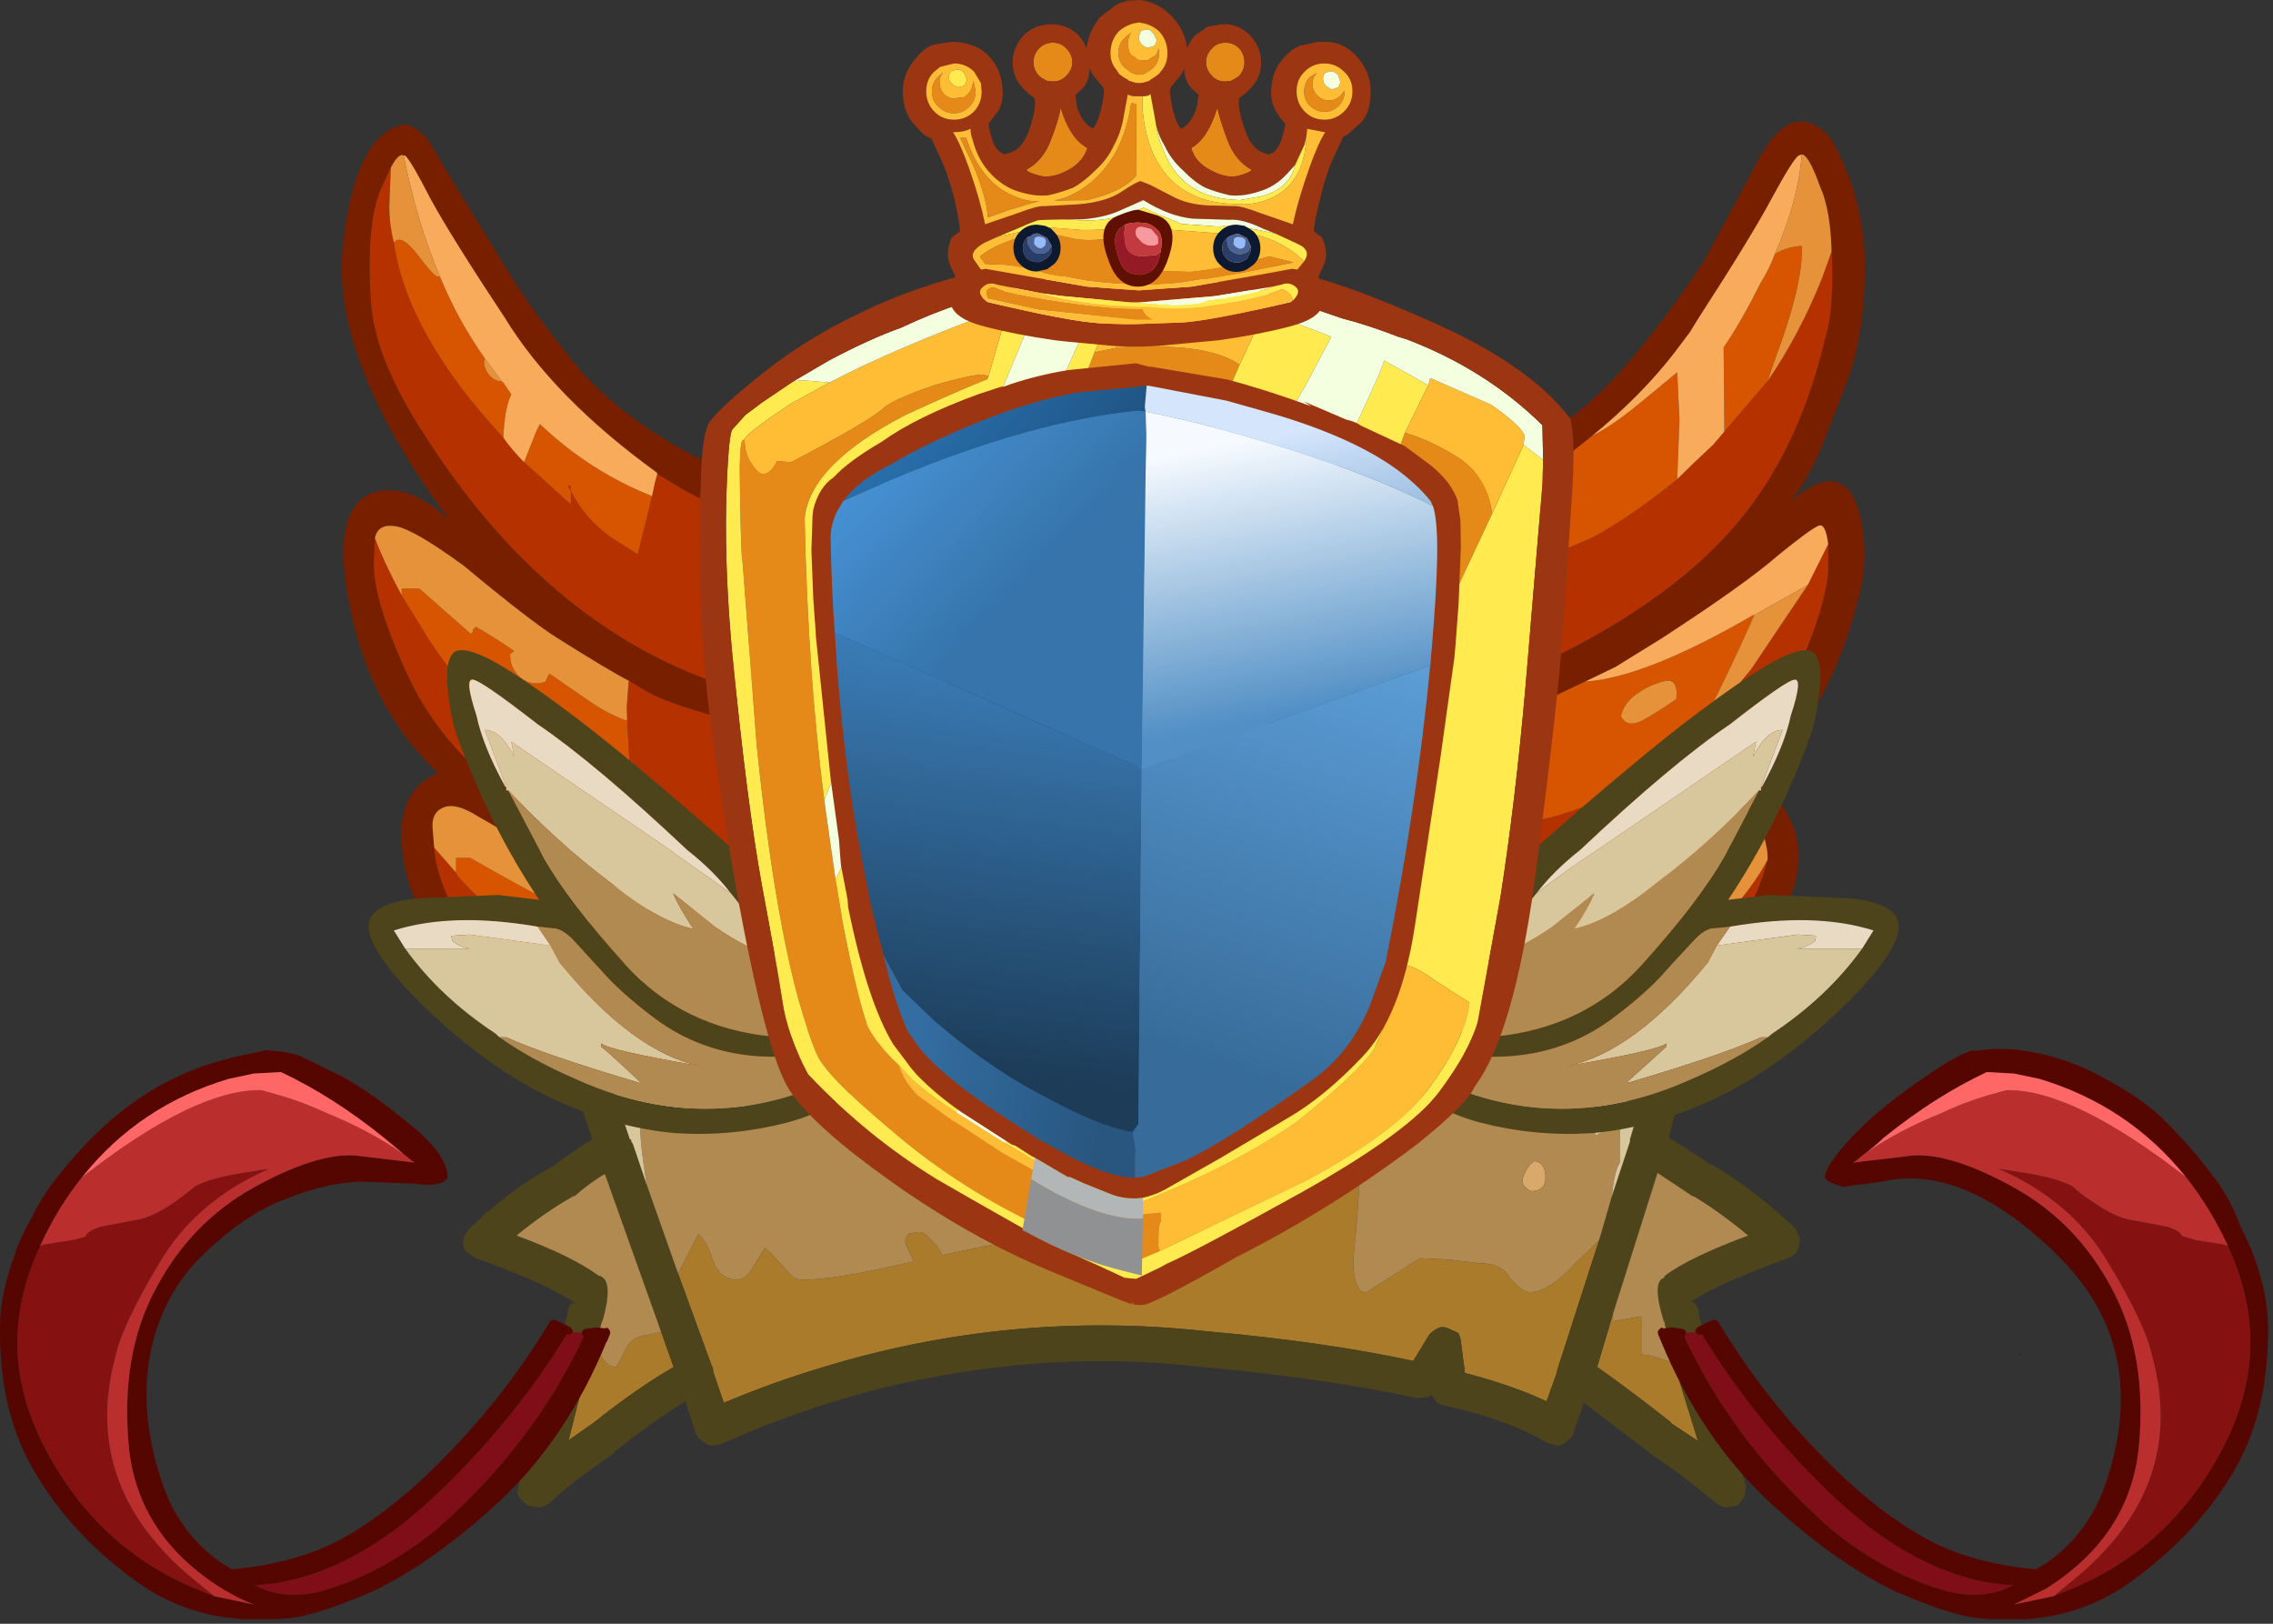 <?xml version="1.0" encoding="utf-8"?>
<svg version="1.1" id="Layer_1"
xmlns="http://www.w3.org/2000/svg"
xmlns:xlink="http://www.w3.org/1999/xlink"
xmlns:author="http://www.sothink.com"
width="301px" height="215px"
xml:space="preserve">
<rect width="100%" height="100%" fill="#333333" stroke="none"/>
<g id="160" transform="matrix(1, 0, 0, 1, 111, 69.15)">
<path style="fill:#D9A86B;fill-opacity:1" d="M92.15,84.6Q93.8 84.75 93.65 87.1Q93.4 88.7 91.6 88.55L91 88.05Q90.6 87.75 90.6 87.1Q90.85 86 91.6 85.05L92.15 84.6" />
<path style="fill:#AA7B2A;fill-opacity:1" d="M-21.2,99.5L-20.25 97.65L-18.55 94.3Q-17.5 94.95 -16.55 97.9Q-15.6 100.3 -13.35 100.3Q-12.3 100.3 -11.3 98.65L-9.7 96.05Q-8.75 96.85 -6.35 99.6Q-5.75 100.3 -4.65 100.3Q-0.3 100.3 9.9 97.9L9.9 97.65L9.15 96.05Q8.5 94.95 9.45 94.15L9.9 94.15Q11.15 93.6 12.1 94.85Q13.4 95.95 13.7 97.05Q23.95 94.85 28.75 94.3Q34.35 93.5 51.5 94L56.65 93.6Q56.5 93.05 56.5 92.25Q56.65 90.75 57.8 90.75L59.25 90.75Q60.15 90.95 60.15 91.85L60.3 92.5Q64.5 90.75 68.95 87.75Q68.95 90.3 68.2 97.65Q68.2 100.3 68.95 101.45Q69.1 101.95 69.95 101.95L77.05 97.45L81 97.65L84.75 98.1Q87.95 98.1 89 100.15Q90.6 101.95 91.6 101.95Q94.1 101.95 97.65 98.1L100.75 95.1L95.25 112.15L95.15 112.65L93.8 116.4Q89.2 114.25 83 112.65L82.5 108.85Q82.5 108.1 82.1 107.35L80.8 106.75Q80 106.4 79.35 106.75Q78.7 107.1 78.25 107.6L76.15 111.05Q64.35 108.5 48.55 107.1Q22.7 104.3 -2.25 111.95Q-8.75 113.9 -15.15 116.6L-16.55 112.5L-16.6 111.95L-16.75 111.7L-21.2 99.5M110.8,111.45L110.95 111.95L111.05 112.65L111.25 113L111.4 113.5L111.4 113.75L113.85 121.65L110.15 119.2L110.3 119.2Q104.7 114.8 100.65 111.95L100.5 111.85L102.6 104.8L102.6 105.8L106.35 105.15L106.35 110.2Q107.7 110.2 110.8 111.45M-23.45,107.2L-21.8 111.85L-21.95 111.95Q-26.7 114.7 -32.35 119.2L-35.7 121.55L-33.7 113.6L-33.6 113.3L-33.3 112.65L-33.1 111.95L-32 108.5L-31.75 109.6Q-30.9 111.85 -29.35 111.85L-28.35 109.95Q-27.6 107.85 -25.25 107.6L-23.45 107.2" />
<path style="fill:#4D441C;fill-opacity:1" d="M-16.75,111.7L-16.6 111.95L-16.55 112.5L-15.15 116.6Q-8.75 113.9 -2.25 111.95Q22.7 104.3 48.55 107.1Q64.35 108.5 76.15 111.05L78.25 107.6Q78.7 107.1 79.35 106.75Q80 106.4 80.8 106.75L82.1 107.35Q82.5 108.1 82.5 108.85L83 112.65Q89.2 114.25 93.8 116.4L95.15 112.65L95.25 112.15L100.75 95.1L102.45 89.25L104.85 82L104.85 81.7L106.15 77.35Q63.4 58.7 23.95 63.35Q1.45 66.1 -12.9 69.85L-13.55 72.25Q-13.9 73.1 -14.5 73.55L-15.95 74Q-16.9 74 -17.5 73.35L-19.3 71.85Q-25.35 73.55 -29.6 75.65L-27.6 81.7Q-27.4 81.7 -27.4 82L-27.2 82.3L-25.35 87.75L-21.2 99.5L-16.75 111.7M115.7,85.05Q121.3 88.35 126.75 93.5L127.4 94.95L127.05 96.5Q126.55 97.15 125.8 97.45Q116.65 100.7 112.8 103.3Q113.5 103 113.95 104.55L113.95 104.7Q114.75 108.25 115.7 111.15L115.9 111.95L116.05 112.3L120.2 127.65L120.05 129.05L119.1 130.2L117.6 130.45Q116.85 130.35 116.25 129.9Q113.15 127.15 107.4 123.2L107.25 123.05L98.75 116.6L97.35 120.6Q97.2 121.2 96.5 121.65Q95.95 122.25 95.25 122.25L94 121.95Q88.75 118.8 80.25 116.95Q79.45 116.8 78.95 116.1L78.55 115.55L78.05 115.85L76.6 115.95Q64.9 113.45 49.35 111.95L48.1 111.85Q34.25 110.25 20.65 111.95Q2.25 114.1 -15.6 122.1L-16.9 122.25Q-17.5 122.1 -18 121.65Q-18.7 121.2 -18.85 120.6L-20.25 116.4Q-24.55 119.05 -29.6 123.05L-29.6 123.2Q-35.4 127.15 -38.25 129.9Q-38.9 130.35 -39.7 130.45L-41.15 130.2L-42.35 129.05Q-42.6 128.3 -42.35 127.55L-38.25 112.3L-38.2 111.95L-37.65 110.75Q-36.65 107.85 -35.8 104.7Q-36.05 104.55 -35.8 104.55Q-35.55 102.85 -34.45 103.7L-34.6 103.55Q-38.45 100.85 -48 97.45L-49.35 96.5Q-49.8 95.75 -49.6 94.95Q-49.45 94.15 -48.8 93.5L-46.5 91.35L-43.4 88.85Q-40.6 86.8 -37.65 85.2Q-34.45 82.8 -32.55 81.7L-34.8 75.15Q-35.1 74.2 -34.8 73.55Q-34.45 72.75 -33.7 72.25Q-28.25 69.25 -19.5 66.85L-18.15 66.85Q-17.75 66.85 -17.15 67.3L-17.05 67.45L-17.05 67.3L-16.4 66.2Q-16.1 65.75 -15.45 65.6Q-0.6 61.4 23.25 58.5L23.45 58.5Q64.75 53.75 109.85 73.8Q110.65 74.2 111.05 74.95Q111.4 75.8 111.25 76.6L110 81.5Q111.9 82.6 115.7 85.2L115.7 85.05M100.5,111.85L100.65 111.95Q104.7 114.8 110.3 119.2L110.15 119.2L113.85 121.65L111.4 113.75L111.4 113.5L111.25 113L111.05 112.65L110.95 111.95L110.8 111.45Q110 108.85 109.35 105.65L109.35 105.9Q107.7 100.55 109.35 100.05L109.5 99.75Q112.8 97.3 120.5 94.45Q116.85 91.4 113.3 89.25L113.15 89.25L108.5 86.15L102.6 104.8L100.5 111.85M-33.1,111.95L-33.3 112.65L-33.6 113.3L-33.7 113.6L-35.7 121.55L-32.35 119.2Q-26.7 114.7 -21.95 111.95L-21.8 111.85L-23.45 107.2L-30.9 86.3Q-32.55 87.2 -34.95 89.25L-35.1 89.25Q-38.9 91.4 -42.6 94.45Q-35.3 97.15 -31.75 99.75Q-29.6 100.15 -31.25 105.9L-31.25 105.65L-32 108.5L-33.1 111.95" />
<path style="fill:#B18A51;fill-opacity:1" d="M100.75,95.1L97.65 98.1Q94.1 101.95 91.6 101.95Q90.6 101.95 89 100.15Q87.95 98.1 84.75 98.1L81 97.65L77.05 97.45L69.95 101.95Q69.1 101.95 68.95 101.45Q68.2 100.3 68.2 97.65Q68.95 90.3 68.95 87.75Q64.5 90.75 60.3 92.5L60.15 91.85Q60.15 90.95 59.25 90.75L57.8 90.75Q56.65 90.75 56.5 92.25Q56.5 93.05 56.65 93.6L51.5 94Q34.35 93.5 28.75 94.3Q23.95 94.85 13.7 97.05Q13.4 95.95 12.1 94.85Q11.15 93.6 9.9 94.15L9.45 94.15Q8.5 94.95 9.15 96.05L9.9 97.65L9.9 97.9Q-0.3 100.3 -4.65 100.3Q-5.75 100.3 -6.35 99.6Q-8.75 96.85 -9.7 96.05L-11.3 98.65Q-12.3 100.3 -13.35 100.3Q-15.6 100.3 -16.55 97.9Q-17.5 94.95 -18.55 94.3L-20.25 97.65L-21.2 99.5L-25.35 87.75Q-26.5 80.75 -26.15 78.6Q-23.45 78.6 -20.25 77.7L-17.35 76.6L-14.85 77.25L-12.55 77.7L-9.7 74.95Q-6.65 72.25 -3.95 71Q-0.6 69.65 8.15 68.45Q14.4 66.85 23.15 66.85Q28.4 66.5 39.5 66.85L39.65 66.85L51.5 66.35Q64.65 66.85 74.85 68.45Q90.6 70.85 100.25 74.95L100.25 81.25Q102 80.15 103.55 80.15L103.55 84.75Q102.8 85.7 102.45 89.25L100.75 95.1M91.6,85.05Q90.85 86 90.6 87.1Q90.6 87.75 91 88.05L91.6 88.55Q93.4 88.7 93.65 87.1Q93.8 84.75 92.15 84.6L91.6 85.05M106.35,110.2L106.35 105.15L102.6 105.8L102.6 104.8L108.5 86.15L113.15 89.25L113.3 89.25Q116.85 91.4 120.5 94.45Q112.8 97.3 109.5 99.75L109.35 100.05Q107.7 100.55 109.35 105.9L109.35 105.65Q110 108.85 110.8 111.45Q107.7 110.2 106.35 110.2M-25.25,107.6Q-27.6 107.85 -28.35 109.95L-29.35 111.85Q-30.9 111.85 -31.75 109.6L-32 108.5L-31.25 105.65L-31.25 105.9Q-29.6 100.15 -31.75 99.75Q-35.3 97.15 -42.6 94.45Q-38.9 91.4 -35.1 89.25L-34.95 89.25Q-32.55 87.2 -30.9 86.3L-23.45 107.2L-25.25 107.6" />
<path style="fill:#D8C69C;fill-opacity:1" d="M-27.2,82.3L-27.4 82Q-27.4 81.7 -27.6 81.7L-29.6 75.65Q-25.35 73.55 -19.3 71.85L-17.5 73.35Q-16.9 74 -15.95 74L-14.5 73.55Q-13.9 73.1 -13.55 72.25L-12.9 69.85Q1.45 66.1 23.95 63.35Q63.4 58.7 106.15 77.35L104.85 81.7L104.85 82L102.45 89.25Q102.8 85.7 103.55 84.75L103.55 80.15Q102 80.15 100.25 81.25L100.25 74.95Q90.6 70.85 74.85 68.45Q64.65 66.85 51.5 66.35L39.65 66.85L39.5 66.85Q28.4 66.5 23.15 66.85Q14.4 66.85 8.15 68.45Q-0.6 69.65 -3.95 71Q-6.65 72.25 -9.7 74.95L-12.55 77.7L-14.85 77.25L-17.35 76.6L-20.25 77.7Q-23.45 78.6 -26.15 78.6Q-26.5 80.75 -25.35 87.75L-27.2 82.3" />
<path style="fill:#781F00;fill-opacity:1" d="M89.9,52.1L83 52.8Q72.7 52.8 75.65 51.45Q69.95 50.7 65.95 48.95L65.95 48.5L62.7 46.4Q55.55 39.85 54.5 36.35Q53.7 34.55 53.15 27.75Q53.7 27.65 56.85 34.25Q58.95 38.6 67.1 42.05L67.1 42.45Q70.55 43.85 75 45.05Q83.4 47.35 91.6 45.8Q83.35 50.6 92.2 48Q101 45.3 110 39Q121.8 30.25 126.65 20.6Q130.75 11.4 131.1 6.5L131.1 5.25L131.1 2.9Q130.75 0.1 129.85 0.45Q128.8 0.85 124.5 4.35Q120.1 8.2 108.85 15.5L102.85 19.2L98.9 21.1L94.25 23.3L81.7 26.9Q68.6 30.15 65.95 23.2L65.95 19.8L77.95 18.5L78.15 18.5L77.7 18.4L80.1 18.25Q83.55 18 86.55 19.45Q88.9 20.65 90.85 19.75Q109.55 11.3 118.9 0.3Q127.1 -9.3 130.6 -23.95L130.7 -24.3Q131.45 -27.05 131.55 -29.55Q131.75 -32.95 131.55 -35.85Q131.4 -41.45 130 -44.5Q128.5 -48.7 127.6 -48.7L127.15 -48.55Q126.3 -47.85 123.6 -42.85Q120.9 -37.8 114 -27.15L112.8 -25.2L110.85 -22.6Q106.4 -16.8 99.85 -11.45L93.75 -6.6L92.25 -5.7Q79.6 2.9 74.75 -6.25Q76.7 -7.35 80.95 -8.5L93.15 -11.9Q101.05 -14.3 114.65 -34.55L121.7 -47.7Q126.25 -56.45 131.4 -50.9Q135.85 -43.15 135.95 -34.2Q136 -25.35 133.65 -18.75L130 -9.4Q127.65 -4.35 126 -2.65Q133.15 -8.85 135.25 -1.15Q136.7 4.95 134.9 10.75Q131.3 25.05 121.85 33.9Q130.85 42.1 124.7 52.3Q118.45 62.5 110.8 67.1Q103.05 71.6 97.25 72.7Q91.45 73.75 87.15 72.6L77.05 69.45Q75.35 68.9 75.45 69.65L75.7 70.55Q73.95 70.15 73.3 70.8Q72.95 71.15 72 70.3Q67.1 65.5 66.45 63L65.95 60.9L65.95 57.1L66.8 58.45L66.7 56.85L67.1 57.1L67.1 58.95L68.3 61.3Q70.8 65.9 83 68.85L83.85 69Q96.6 72 106.55 65.65Q116.3 59.35 119.8 52.8Q122.25 48.1 123.05 44.75Q123.2 43.65 122.5 41.2Q121.85 38.65 120.65 38.15Q119.5 37.55 116.4 40.2Q113.25 42.85 107.2 46L98.65 50.05Q94.25 51.45 89.9 52.1M-8.45,67.55Q-0.6 64.85 1.3 61.3Q3.45 56.65 3.9 56.85Q3.6 61.5 3.2 63Q2.55 65.5 -2.15 70.3L-2.8 70.85L-10.3 72.85Q-16.4 74.7 -24.45 73.8Q-32.6 72.85 -41.35 66.7Q-50.2 60.5 -53.95 54.2Q-57.75 47.8 -57.85 41.55Q-57.95 35.3 -53 33.2Q-61.75 25 -64.55 11.8Q-67.45 -1.45 -61.8 -3.85Q-57.25 -5.5 -51.55 -0.4Q-67.2 -21.45 -65.6 -36.55Q-64 -51.7 -57.25 -52.7Q-54.85 -51.8 -53.95 -50L-49.2 -42.1L-43 -32.05Q-40.65 -28.2 -35.1 -21.25Q-29.5 -14.3 -19.15 -8.8Q-8.85 -3.25 -12.2 -7.6Q-15.55 -11.85 -15 -11.45Q-6.9 -7.35 -4.95 -6.25Q-8.75 0.45 -16.85 -2.6Q-18.65 -3.2 -20.9 -4.55L-23.95 -6.4L-24.05 -6.6Q-37.65 -16.45 -44.2 -27.15Q-51.25 -37.8 -54 -42.85Q-56.55 -47.85 -57.35 -48.55L-57.55 -48.55Q-58.2 -48.95 -59.25 -46.95L-60.4 -44.5Q-62.55 -39.8 -61.9 -29.55Q-61.55 -21.7 -54.3 -10.8Q-42 8.15 -25.55 17.1Q-20.25 19.95 -14.5 21.85Q-9.3 23.55 -6.3 23.6L-0.95 23.35Q2.15 23.1 3.6 23.35Q1.05 29.65 -10.35 27.35Q-9.05 27.7 -9.7 27.8Q-10.45 27.95 -14.4 26.4L-15.9 26L-13.25 25.7L-13.05 25.5L-16.25 25.7Q-23 23.8 -25.35 22.4L-27.7 21Q-30.1 19.8 -37.25 15.3Q-40.95 12.95 -49.6 5.75Q-56.1 1 -58.5 0.55Q-60.95 0.1 -61.35 2.1L-61.5 5.25Q-61.6 10.5 -56.8 20.7Q-52 30.85 -41.55 37.5Q-31.2 44.2 -25.55 45.5Q-20 46.8 -13.3 46.4L-5.2 45.05Q10.75 40.65 13.8 34.25Q16.9 27.65 17.6 27.75Q16.9 34.55 16.25 36.35Q15.15 39.85 8.2 46.4Q4.1 49.6 -3.1 51Q-2.55 50.95 -2.6 51.5Q-17.85 52.1 -25.1 49.8Q-33.1 47.1 -38.9 44L-47.7 38.95Q-50.6 37.1 -52.25 37.75Q-53.95 38.45 -53.7 40.7L-53.5 43.1Q-53.35 46.8 -50.2 52.8Q-46.65 59.35 -36.9 65.65Q-29.25 70.5 -20.15 70.05Q-17.3 69.9 -14.2 69L-8.45 67.55M-2.9,51.95L-5.4 52.2L-11.2 52.8L-11.5 52.75L-7.95 52.15L-2.9 51.95" />
<path style="fill:#B63100;fill-opacity:1" d="M91,64.3Q101.7 64.3 109.95 59.05Q114 56.45 117.5 52.25Q121.05 48.45 123.05 44.75Q122.25 48.1 119.8 52.8Q116.3 59.35 106.55 65.65Q96.6 72 83.85 69L83 68.85L85.7 63.5Q88.15 64.3 91 64.3M114,27.35Q117.35 23.85 120.9 19.45L128.4 8.3L131.1 2.9L131.1 5.25L131.1 6.5Q130.75 11.4 126.65 20.6Q121.8 30.25 110 39Q101 45.3 92.2 48Q83.35 50.6 91.6 45.8L92.8 39.45Q103.9 37.15 114 27.35M111.1,-5.7L113.25 -7.8L115.85 -10.25L117.35 -12L121.15 -16.45L123.05 -18.65Q127.3 -24.85 130.3 -32.35L131.55 -35.85Q131.75 -32.95 131.55 -29.55Q131.45 -27.05 130.7 -24.3L130.6 -23.95Q127.1 -9.3 118.9 0.3Q109.55 11.3 90.85 19.75Q88.9 20.65 86.55 19.45Q83.55 18 80.1 18.25L77.7 18.4L74.15 16.9Q78.8 17.2 87.35 15.4L94.25 13.5L93.6 4.35Q96.6 3.6 100.3 1.8Q105.35 -1 111.1 -5.7M-0.95,23.35L-6.3 23.6Q-9.3 23.55 -14.5 21.85Q-20.25 19.95 -25.55 17.1Q-42 8.15 -54.3 -10.8Q-61.55 -21.7 -61.9 -29.55Q-62.55 -39.8 -60.4 -44.5L-59.25 -46.95L-59.45 -41.8Q-59.45 -39.5 -58.85 -37Q-57.05 -24.85 -44.35 -11.2Q-43.15 -9.5 -41.6 -7.95L-35.4 -2.35L-35.4 -4.15Q-33.6 -0.5 -30.1 2L-26.55 4.25L-24.65 -3.45L-24.25 -5.35L-23.95 -6.4L-20.9 -4.55Q-18.65 -3.2 -16.85 -2.6L-16.95 -1.15Q-17.3 2.1 -17.3 5.95Q-17.4 10.4 -17.1 15.4Q-9 17.05 -4.3 16.9L-8.45 18.5L-8.25 18.5L4.4 19.8Q4.25 21.8 3.6 23.35Q2.15 23.1 -0.95 23.35M-25.55,45.5Q-31.2 44.2 -41.55 37.5Q-52 30.85 -56.8 20.7Q-61.6 10.5 -61.5 5.25L-61.35 2.1Q-60.05 5.55 -57.8 9.7L-54.15 15.65Q-46.95 26.3 -43.05 26.15Q-42.7 25.7 -42.7 24.8L-42.7 24.25Q-39.8 28.45 -34.65 32.35Q-30.95 35.25 -27.35 36.8L-27.95 26.3L-28 24.35L-27.75 21.1L-27.7 21L-25.35 22.4Q-23 23.8 -16.25 25.7L-16.35 25.7L-16.35 26.15L-15.55 30.9Q-15.25 34.45 -14.6 37.75L-13.3 46.4Q-20 46.8 -25.55 45.5M-14.2,69Q-17.3 69.9 -20.15 70.05Q-29.25 70.5 -36.9 65.65Q-46.65 59.35 -50.2 52.8Q-53.35 46.8 -53.5 43.1L-50.6 46.4L-50.35 46.9Q-45 52.8 -42.7 52.95L-42.7 51.9Q-38.75 57.7 -36.45 59.7Q-30.7 64.3 -21.85 64.6L-22.9 61.85Q-23.95 58 -24.65 54.05Q-25.1 52.65 -25.1 49.8Q-17.85 52.1 -2.6 51.5L-2.65 51.8L-2.9 51.95L-7.95 52.15L-11.5 52.75L-11.9 52.8L-11.9 52.95Q-10.55 60.5 -8.45 67.55L-14.2 69M-35.4,-4.15L-35.8 -4.8L-35.4 -4.8L-35.4 -4.15" />
<path style="fill:#D75500;fill-opacity:1" d="M98.65,50.05L102.3 50.35Q106.55 50.35 110.85 48.85Q113.9 47.65 115.2 46.4Q115.05 49.5 113.75 52.95Q112.3 56.05 109.95 59.05Q101.7 64.3 91 64.3Q88.15 64.3 85.7 63.5Q88.25 58.15 89.9 52.1Q94.25 51.45 98.65 50.05M114,27.35Q103.9 37.15 92.8 39.45Q94.05 31.7 94.25 23.3L98.9 21.1Q106.85 20.6 121.15 12.3L121.3 12.3Q117.05 21.9 114 27.35M100.3,1.8Q96.6 3.6 93.6 4.35Q93.2 -1 92.25 -5.7L93.75 -6.6L99.85 -11.45Q102.45 -12.7 106.25 -15.85L111.1 -19.85L111.4 -13.6L111.1 -5.7Q105.35 -1 100.3 1.8M127.6,-36.6L127.6 -35.85Q127.6 -31 124.05 -21.55L123.05 -18.65L121.15 -16.45L117.35 -12L117.25 -23.15Q119.5 -26.4 122.1 -31.6Q123.35 -33.6 124.05 -35.55Q125.65 -36.45 127.6 -36.6M109.6,21Q107.6 21.45 106.1 22.5Q104.05 23.75 103.65 25.7Q104.45 27.25 106.4 26.3Q108.85 24.95 111 23.4L111 22.95Q111.1 22.2 110.85 21.65Q110.55 20.85 109.6 21M103.35,55.7Q103.25 54.95 102.6 54.6Q102 54.2 101.05 54.35L100.65 54.5Q100 54.75 99.25 55.15Q98.45 55.45 98.65 56.3Q98.45 56.95 99.25 57.1Q102.3 58.45 103.5 56.3Q103.35 56.2 103.35 55.7M-40,-12L-39.5 -13Q-32.95 -6.75 -24.65 -3.45L-26.55 4.25L-30.1 2Q-33.6 -0.5 -35.4 -4.15L-35.4 -2.35L-41.6 -7.95L-40 -12M-46.65,-20.15Q-45.85 -18.65 -44.55 -18.65L-44.35 -18.5L-43.3 -16.95Q-44.2 -15 -44.35 -11.2Q-57.05 -24.85 -58.85 -37Q-58.6 -37.4 -58.1 -37.4Q-57.15 -37.4 -55.35 -34.95Q-53.5 -32.55 -53.1 -32.55L-52.75 -32.55Q-50.35 -26.7 -46.8 -21.7Q-47.05 -21.05 -46.65 -20.15M-35.4,-4.8L-35.8 -4.8L-35.4 -4.15L-35.4 -4.8M-27.35,36.8Q-30.95 35.25 -34.65 32.35Q-39.8 28.45 -42.7 24.25L-42.7 24.8Q-42.7 25.7 -43.05 26.15Q-46.95 26.3 -54.15 15.65L-57.8 9.7L-57.8 8.8L-55.45 8.8L-48.7 14.75Q-48.35 14.75 -48.35 14.15Q-48.05 14.15 -48.05 13.8Q-45.3 15.4 -42.9 17.05L-43.45 17.45L-43.45 17.6Q-43.45 19.45 -41.95 20.7Q-40.4 21.75 -38.75 21.1L-38.45 20.4L-38.25 20.05L-32.5 24Q-30.35 25.45 -27.95 26.3L-27.35 36.8M-22.9,61.85L-21.85 64.6Q-30.7 64.3 -36.45 59.7Q-38.75 57.7 -42.7 51.9L-42.7 52.95Q-45 52.8 -50.35 46.9L-50.6 46.4L-50.6 44.45L-48.7 44.45Q-41.6 48.55 -37.2 50.7Q-37.4 53.15 -35.8 54.6Q-34.15 56.45 -33.4 54.6Q-32.8 53.45 -32.8 52.4Q-29.25 53.7 -24.65 54.05Q-23.95 58 -22.9 61.85M-28.65,58.6L-29.1 58.9L-29.25 59.35L-29.25 59.55Q-29.1 61.2 -27 61.05Q-26.15 61.05 -25.9 60.25L-25.9 59.85Q-26.15 58.9 -26.9 58.75L-28.2 58.45L-28.65 58.6" />
<path style="fill:#E6923A;fill-opacity:1" d="M130.3,-32.35Q127.3 -24.85 123.05 -18.65L124.05 -21.55Q127.6 -31 127.6 -35.85L127.6 -36.6Q125.65 -36.45 124.05 -35.55Q127.15 -42.65 127.6 -48.7Q128.5 -48.7 130 -44.5Q131.4 -41.45 131.55 -35.85L130.3 -32.35M128.4,8.3L120.9 19.45Q117.35 23.85 114 27.35Q117.05 21.9 121.3 12.3L128.4 8.3M117.5,52.25Q114 56.45 109.95 59.05Q112.3 56.05 113.75 52.95Q115.05 49.5 115.2 46.4Q113.9 47.65 110.85 48.85Q106.55 50.35 102.3 50.35L98.65 50.05L107.2 46Q113.25 42.85 116.4 40.2Q119.5 37.55 120.65 38.15Q121.85 38.65 122.5 41.2Q123.2 43.65 123.05 44.75Q121.05 48.45 117.5 52.25M110.85,21.65Q111.1 22.2 111 22.95L111 23.4Q108.85 24.95 106.4 26.3Q104.45 27.25 103.65 25.7Q104.05 23.75 106.1 22.5Q107.6 21.45 109.6 21Q110.55 20.85 110.85 21.65M103.5,56.3Q102.3 58.45 99.25 57.1Q98.45 56.95 98.65 56.3Q98.45 55.45 99.25 55.15Q100 54.75 100.65 54.5L101.05 54.35Q102 54.2 102.6 54.6Q103.25 54.95 103.35 55.7Q103.35 56.2 103.5 56.3M-53.1,-32.55Q-53.5 -32.55 -55.35 -34.95Q-57.15 -37.4 -58.1 -37.4Q-58.6 -37.4 -58.85 -37Q-59.45 -39.5 -59.45 -41.8L-59.25 -46.95Q-58.2 -48.95 -57.55 -48.55Q-55.8 -39.8 -52.75 -32.55L-53.1 -32.55M-46.8,-21.7L-44.55 -18.65Q-45.85 -18.65 -46.65 -20.15Q-47.05 -21.05 -46.8 -21.7M-61.35,2.1Q-60.95 0.1 -58.5 0.55Q-56.1 1 -49.6 5.75Q-40.95 12.95 -37.25 15.3Q-30.1 19.8 -27.7 21L-27.75 21.1L-28 24.35L-27.95 26.3Q-30.35 25.45 -32.5 24L-38.25 20.05L-38.45 20.4L-38.75 21.1Q-40.4 21.75 -41.95 20.7Q-43.45 19.45 -43.45 17.6L-43.45 17.45L-42.9 17.05Q-45.3 15.4 -48.05 13.8Q-48.05 14.15 -48.35 14.15Q-48.35 14.75 -48.7 14.75L-55.45 8.8L-57.8 8.8L-57.8 9.7Q-60.05 5.55 -61.35 2.1M-24.65,54.05Q-29.25 53.7 -32.8 52.4Q-32.8 53.45 -33.4 54.6Q-34.15 56.45 -35.8 54.6Q-37.4 53.15 -37.2 50.7Q-41.6 48.55 -48.7 44.45L-50.6 44.45L-50.6 46.4L-53.5 43.1L-53.7 40.7Q-53.95 38.45 -52.25 37.75Q-50.6 37.1 -47.7 38.95L-38.9 44Q-33.1 47.1 -25.1 49.8Q-25.1 52.65 -24.65 54.05M-28.2,58.45L-26.9 58.75Q-26.15 58.9 -25.9 59.85L-25.9 60.25Q-26.15 61.05 -27 61.05Q-29.1 61.2 -29.25 59.55L-29.25 59.35L-29.1 58.9L-28.65 58.6L-28.2 58.45" />
<path style="fill:#F7AB5B;fill-opacity:1" d="M124.05,-35.55Q123.35 -33.6 122.1 -31.6Q119.5 -26.4 117.25 -23.15L117.35 -12L115.85 -10.25L113.25 -7.8L111.1 -5.7L111.4 -13.6L111.1 -19.85L106.25 -15.85Q102.45 -12.7 99.85 -11.45Q106.4 -16.8 110.85 -22.6L112.8 -25.2L114 -27.15Q120.9 -37.8 123.6 -42.85Q126.3 -47.85 127.15 -48.55L127.6 -48.7Q127.15 -42.65 124.05 -35.55M121.3,12.3L121.15 12.3Q106.85 20.6 98.9 21.1L102.85 19.2L108.85 15.5Q120.1 8.2 124.5 4.35Q128.8 0.85 129.85 0.45Q130.75 0.1 131.1 2.9L128.4 8.3L121.3 12.3M-41.6,-7.95Q-43.15 -9.5 -44.35 -11.2Q-44.2 -15 -43.3 -16.95L-44.35 -18.5L-44.55 -18.65L-46.8 -21.7Q-50.35 -26.7 -52.75 -32.55Q-55.8 -39.8 -57.55 -48.55L-57.35 -48.55Q-56.55 -47.85 -54 -42.85Q-51.25 -37.8 -44.2 -27.15Q-37.65 -16.45 -24.05 -6.6L-23.95 -6.4L-24.25 -5.35L-24.65 -3.45Q-32.95 -6.75 -39.5 -13L-40 -12L-41.6 -7.95" />
<path style="fill:#4D441C;fill-opacity:1" d="M129.35,17.45Q130.35 18.75 129.95 22.2Q129.6 25.7 128.8 28.1Q124.45 40.15 117.85 50L123.25 49.35L133.9 49.8Q141.8 50.55 140.15 55Q138.55 59.35 130.6 66.45Q122.65 73.5 114.8 76.9Q106.95 80.35 99.6 80.9Q92.25 81.35 85.05 79.5Q77.85 77.6 72.5 72Q73 71.25 74.15 71.35L77.25 72.15Q77.8 73.1 78.6 73.45L78.85 73.1L78.35 70.2L76.15 69.45Q73 68.2 75.4 66.25Q76.65 65.9 76.95 67.3L77.25 67.7L78.85 68.05L78.85 67.45L78.85 65.9Q79 64.3 79.8 63.5L82.15 58.6L80.95 56.35Q79.7 54.35 92.9 42.65Q106.15 31 113.55 25.45Q121 19.85 124.7 18Q128.4 16.2 129.35 17.45M122.35,35Q125.3 29.65 126.15 25.6Q127.8 20.6 126.6 20.85Q125.45 21 118.1 26.75Q110.4 31.95 98.25 43.4Q94.75 46.15 92.45 49.15Q89.05 53.3 86.35 57.85Q83.9 61.95 82.15 67L83.45 68.05Q85.15 67.45 86.95 68.1Q98.85 66.95 106.4 58.6Q114.05 50.15 117.4 44.15L121.95 35.5L122.2 35.5L122.2 35.25L122.2 35.1L122.35 35M135.6,56.45L137.1 54.05Q129.35 51.6 118.1 53.55L115.75 53.8Q114.7 53.95 113.45 55.25L109.6 59.4Q107.05 62.35 102.4 65.8Q92.9 72.8 79.15 69.95Q83.45 71.75 82.85 72Q82 73.7 81.65 74.9Q96.9 80.9 112.75 73.85Q118.8 71.25 123.1 68.2L123.7 67.7Q131 62.85 135.6 56.45M2.1,69.45L-0.1 70.2L-0.6 73.1L-0.35 73.45Q0.45 73.1 1.05 72.15L4.1 71.35Q5.25 71.25 5.75 72Q0.4 77.6 -6.8 79.5Q-14 81.35 -21.35 80.9Q-28.65 80.35 -36.55 76.9Q-44.4 73.5 -52.35 66.45Q-60.25 59.35 -61.9 55Q-63.55 50.55 -55.6 49.8L-45 49.35L-39.6 50Q-46.2 40.15 -50.55 28.1Q-51.35 25.7 -51.7 22.2Q-52.1 18.75 -51.1 17.45Q-50.15 16.2 -46.45 18Q-42.75 19.85 -35.3 25.45Q-27.9 31 -14.65 42.65Q-1.45 54.35 -2.65 56.35L-3.9 58.6L-1.55 63.5Q-0.75 64.3 -0.6 65.9L-0.6 67.45L-0.6 68.05L1.05 67.7Q1.05 67.45 1.3 67.3Q1.6 65.9 2.9 66.25Q5.25 68.2 2.1 69.45M-8.1,57.85Q-10.8 53.3 -14.2 49.15Q-16.5 46.15 -20 43.4Q-32.15 31.95 -39.8 26.75Q-47.2 21 -48.35 20.85Q-49.55 20.6 -47.9 25.6Q-47.05 29.65 -44.1 35L-43.95 35.1L-43.95 35.25L-43.95 35.5L-43.7 35.5L-39.15 44.15Q-35.8 50.15 -28.15 58.6Q-20.6 66.95 -8.7 68.1Q-6.9 67.45 -5.2 68.05Q-4.6 67.45 -3.9 67Q-5.65 61.95 -8.1 57.85M-34.5,73.85Q-18.65 80.9 -3.4 74.9Q-3.75 73.7 -4.6 72Q-5.2 71.75 -0.9 69.95Q-14.65 72.8 -24.15 65.8Q-28.8 62.35 -31.35 59.4L-35.15 55.25Q-36.45 53.95 -37.5 53.8L-39.8 53.55Q-51.1 51.6 -58.85 54.05L-57.35 56.45Q-52.75 62.85 -45.4 67.7L-44.85 68.2Q-40.55 71.25 -34.5 73.85" />
<path style="fill:#E9DBC3;fill-opacity:1" d="M122.2,35.1L125.05 27.5Q122.95 27.5 121.15 31.05L121.55 29.05L101.15 42.95Q96.15 46.25 92.45 49.15Q94.75 46.15 98.25 43.4Q110.4 31.95 118.1 26.75Q125.45 21 126.6 20.85Q127.8 20.6 126.15 25.6Q125.3 29.65 122.35 35L122.2 35.1M137.1,54.05L135.6 56.45L126.95 56.45Q128.05 56.4 129.35 55.45L129.5 54.75L127.05 54.6L116.35 56.05L118.1 53.55Q129.35 51.6 137.1 54.05M-44.1,35Q-47.05 29.65 -47.9 25.6Q-49.55 20.6 -48.35 20.85Q-47.2 21 -39.8 26.75Q-32.15 31.95 -20 43.4Q-16.5 46.15 -14.2 49.15L-22.9 42.95L-43.3 29.05L-42.9 31.05Q-44.7 27.5 -46.8 27.5L-43.95 35.1L-44.1 35M-58.85,54.05Q-51.1 51.6 -39.8 53.55L-38.1 56.05L-48.8 54.6L-51.25 54.75L-51.1 55.45Q-49.8 56.4 -48.7 56.45L-57.35 56.45L-58.85 54.05" />
<path style="fill:#D8C69C;fill-opacity:1" d="M108.5,47.65Q102.2 52.8 97.45 53.85Q99.55 50.7 100.1 49.15L94.6 53.55Q90.65 56.3 86.35 57.85Q89.05 53.3 92.45 49.15Q96.15 46.25 101.15 42.95L121.55 29.05L121.15 31.05Q122.95 27.5 125.05 27.5L122.2 35.1L122.2 35.25L121.95 35.5Q115.3 42.6 108.5 47.65M123.7,67.7L123.1 68.2L122.2 68.2Q117.2 70.5 104.65 74.2L104.4 74.2L109.65 69.45L109.65 69Q108.8 69.9 96.55 72Q105.4 70.2 115.15 58.3L116.35 56.05L127.05 54.6L129.5 54.75L129.35 55.45Q128.05 56.4 126.95 56.45L135.6 56.45Q131 62.85 123.7 67.7M-8.1,57.85Q-12.4 56.3 -16.35 53.55L-21.85 49.15Q-21.25 50.7 -19.2 53.85Q-23.95 52.8 -30.25 47.65Q-37 42.6 -43.7 35.5L-43.95 35.25L-43.95 35.1L-46.8 27.5Q-44.7 27.5 -42.9 31.05L-43.3 29.05L-22.9 42.95L-14.2 49.15Q-10.8 53.3 -8.1 57.85M-36.9,58.3Q-27.15 70.2 -18.3 72Q-30.5 69.9 -31.4 69L-31.4 69.45Q-30.7 69.9 -26.15 74.2L-26.4 74.2Q-38.9 70.5 -43.95 68.2L-44.85 68.2L-45.4 67.7Q-52.75 62.85 -57.35 56.45L-48.7 56.45Q-49.8 56.4 -51.1 55.45L-51.25 54.75L-48.8 54.6L-38.1 56.05L-36.9 58.3" />
<path style="fill:#F7EAEA;fill-opacity:1" d="M122.2,35.5L121.95 35.5L122.2 35.25L122.2 35.5M-43.95,35.5L-43.95 35.25L-43.7 35.5L-43.95 35.5" />
<path style="fill:#B18A51;fill-opacity:1" d="M86.35,57.85Q90.65 56.3 94.6 53.55L100.1 49.15Q99.55 50.7 97.45 53.85Q102.2 52.8 108.5 47.65Q115.3 42.6 121.95 35.5L117.4 44.15Q114.05 50.15 106.4 58.6Q98.85 66.95 86.95 68.1Q85.15 67.45 83.45 68.05L82.15 67Q83.9 61.95 86.35 57.85M115.15,58.3Q105.4 70.2 96.55 72Q108.8 69.9 109.65 69L109.65 69.45L104.4 74.2L104.65 74.2Q117.2 70.5 122.2 68.2L123.1 68.2Q118.8 71.25 112.75 73.85Q96.9 80.9 81.65 74.9Q82 73.7 82.85 72Q83.45 71.75 79.15 69.95Q92.9 72.8 102.4 65.8Q107.05 62.35 109.6 59.4L113.45 55.25Q114.7 53.95 115.75 53.8L118.1 53.55L116.35 56.05L115.15 58.3M-3.9,67Q-4.6 67.45 -5.2 68.05Q-6.9 67.45 -8.7 68.1Q-20.6 66.95 -28.15 58.6Q-35.8 50.15 -39.15 44.15L-43.7 35.5Q-37 42.6 -30.25 47.65Q-23.95 52.8 -19.2 53.85Q-21.25 50.7 -21.85 49.15L-16.35 53.55Q-12.4 56.3 -8.1 57.85Q-5.65 61.95 -3.9 67M-44.85,68.2L-43.95 68.2Q-38.9 70.5 -26.4 74.2L-26.15 74.2Q-30.7 69.9 -31.4 69.45L-31.4 69Q-30.5 69.9 -18.3 72Q-27.15 70.2 -36.9 58.3L-38.1 56.05L-39.8 53.55L-37.5 53.8Q-36.45 53.95 -35.15 55.25L-31.35 59.4Q-28.8 62.35 -24.15 65.8Q-14.65 72.8 -0.9 69.95Q-5.2 71.75 -4.6 72Q-3.75 73.7 -3.4 74.9Q-18.65 80.9 -34.5 73.85Q-40.55 71.25 -44.85 68.2" />
<path style="fill:#4E1C10;fill-opacity:1" d="M156.85,110L156.35 110.25L156.45 110.05L156.85 110M-78.5,110L-78.15 110.05L-78 110.25L-78.5 110" />
<path style="fill:#5F1000;fill-opacity:1" d="M126.3,88.45L126.05 88.85L126.2 88.55L126.3 88.45" />
<path style="fill:#800E19;fill-opacity:1" d="M113.5,107.2L113.55 107.3L113.8 107.55L114.25 107.6L114.4 107.55Q121.85 119.7 132.35 129.5Q143.85 140.1 155.6 140.75Q151.95 142.8 146.75 141.55L145.15 141.05Q138.25 138.8 131.65 133.5Q128.35 130.65 124.85 126.9Q116.95 118.35 112.05 107.85L112.15 107.7L112.3 107.35L113.5 107.2M-34,107.35L-33.85 107.7L-33.7 107.85Q-38.65 118.35 -46.55 126.9Q-50 130.65 -53.35 133.5Q-59.95 138.8 -66.85 141.05L-68.4 141.55Q-73.65 142.8 -77.25 140.75Q-65.55 140.1 -54.05 129.5Q-43.45 119.7 -35.95 107.55L-35.85 107.6L-35.5 107.55L-35.15 107.3L-35.15 107.2L-34 107.35" />
<path style="fill:#560601;fill-opacity:1" d="M159.05,73.7L155.7 73L152.1 72.8Q145.2 76.05 138.45 81.5Q137.2 82.7 135.75 83.75L135.35 84.05L135.15 84.25L134.7 84.6L134.35 84.8L142.3 83.85Q147.45 83.5 155.8 88.15Q164.1 92.8 168.7 101.55Q173.35 110.25 172.25 122.25Q171.15 134.15 159.95 141.2L155.7 143.3L160.95 142.2L162.8 141.45Q176.45 136 183.45 122.4Q190.25 109.25 184.05 95.9L184.05 95.85Q181.65 90.7 178.5 86.75Q170.9 77.25 159.05 73.7M112.15,107.7L112.05 107.85Q116.95 118.35 124.85 126.9Q128.35 130.65 131.65 133.5Q138.25 138.8 145.15 141.05L146.75 141.55Q151.95 142.8 155.6 140.75Q143.85 140.1 132.35 129.5Q121.85 119.7 114.4 107.55L114.25 107.6L113.8 107.55L113.55 107.3L113.5 107.2L113.55 106.9L113.85 106.55L115.75 105.65L116.15 105.6L116.5 105.8Q123.45 117.45 133.7 127Q140 132.7 145.6 135.35L145.55 135.35Q151.1 137.95 158.55 138.65L159.8 137.95Q165.4 134.1 167.75 127.55Q174.05 109.4 161.45 97.05Q149.05 84.85 138.3 87.3L133.05 88Q131.35 87.5 130.9 87.1Q129.95 86.25 133.45 82.25Q136.95 78.25 143.25 73.9Q149.45 69.55 150.8 70Q156.9 68.95 164.75 72.15Q172.15 75.65 175.85 79.4Q179.55 83.15 182.5 87.15Q184.4 89.75 185.6 93L187.2 96.4L187.25 96.6L187.3 96.75Q189.35 102.15 189.35 106.5Q189.45 118.05 184.55 126.1Q179.7 134.15 171.3 140.2Q165 144.8 157.1 145.25L152.65 145.25L152.6 145.25L151.65 145.15Q148.15 145.1 140.05 141.6Q131.8 137.65 123 129.45Q114.2 121.1 109 108.55L108.55 107.45L108.55 107.1L108.8 106.8Q108.9 106.65 109.1 106.65L109.3 106.75L110.45 106.6L110.7 106.65L111.8 106.8L112.15 107L112.3 107.35L112.15 107.7M-35.15,107.3L-35.5 107.55L-35.85 107.6L-35.95 107.55Q-43.45 119.7 -54.05 129.5Q-65.55 140.1 -77.25 140.75Q-73.65 142.8 -68.4 141.55L-66.85 141.05Q-59.95 138.8 -53.35 133.5Q-50 130.65 -46.55 126.9Q-38.65 118.35 -33.7 107.85L-33.85 107.7L-34 107.35L-33.85 107L-33.45 106.8L-32.3 106.65L-32.1 106.6L-30.8 106.75L-30.75 106.65Q-30.55 106.65 -30.4 106.8L-30.2 107.15L-30.2 107.45L-30.65 108.55L-30.7 108.55Q-35.85 121.1 -44.65 129.45Q-53.45 137.65 -61.7 141.6L-61.75 141.6Q-69.85 145.1 -73.35 145.15L-74.3 145.25L-78.7 145.25Q-86.7 144.8 -93 140.2Q-101.4 134.15 -106.2 126.1Q-111.15 118.05 -111 106.5Q-111 102.15 -108.95 96.75L-108.95 96.6L-108.9 96.4Q-107.8 93.7 -106.35 91.25L-106.4 91.25Q-104.95 88.5 -103 86.2Q-95.7 77.05 -87.15 73.25Q-84.05 71.8 -80.4 70.95L-80.4 70.9L-75.95 69.95L-75.95 69.9L-75.7 69.9L-73.65 70.1Q-71.65 70.45 -71 70.8L-66.6 72.95Q-62.85 74.7 -56.8 79.65Q-51.5 83.95 -51.75 86.9Q-52.95 88.1 -55.8 87.6L-63.2 87.3Q-67.8 87.45 -73.15 89.6Q-78.65 91.65 -84.1 97Q-89.6 102.25 -91.15 110.35Q-92.6 118.4 -89.4 127.55Q-87.1 134.1 -81.45 137.95L-80.25 138.65Q-72.8 137.95 -67.2 135.35Q-61.7 132.7 -55.4 127Q-45.15 117.45 -38.15 105.8Q-38.05 105.6 -37.8 105.6L-37.45 105.65L-35.5 106.55L-35.2 106.9L-35.15 107.2L-35.15 107.3M-105.7,95.85L-105.7 95.9Q-111.95 109.25 -105.15 122.4Q-98.15 136 -84.5 141.45L-82.65 142.2L-77.4 143.3Q-79.45 142.5 -81.6 141.2Q-92.85 134.15 -93.95 122.25Q-95.05 110.25 -90.4 101.55Q-85.8 92.8 -77.5 88.15Q-69.15 83.5 -63.95 83.85L-56 84.8L-56.4 84.6Q-56.65 84.35 -56.85 84.25L-57.05 84.05L-57.45 83.75L-60.15 81.5Q-66.9 76.05 -73.8 72.8L-77.4 73L-80.7 73.7Q-92.6 77.25 -100.15 86.75Q-103.35 90.7 -105.7 95.85" />
<path style="fill:#851111;fill-opacity:1" d="M184.05,95.9Q190.25 109.25 183.45 122.4Q176.45 136 162.8 141.45L160.95 142.2L164.7 139.1Q178.55 127 174 110.4Q173.15 106.25 168.15 98Q163.35 89.85 153.65 85.6L157.45 86.2Q161.4 86.85 163.4 87.9Q164.45 88.9 166 89.9Q169.05 92.05 171.3 92.4L175.85 93.25Q177.65 93.75 177.95 94.5L179.75 95.05L183.55 95.65L184.05 95.85L184.05 95.9M-105.25,95.65L-101.45 95.05Q-99.9 94.75 -99.65 94.5Q-99.3 93.75 -97.55 93.25L-93 92.4Q-90.75 92.05 -87.7 89.9L-85.1 87.9Q-83.1 86.85 -79.15 86.2L-75.35 85.6Q-85.05 89.85 -89.85 98Q-94.8 106.25 -95.7 110.4Q-100.2 127 -86.4 139.1L-82.65 142.2L-84.5 141.45Q-98.15 136 -105.15 122.4Q-111.95 109.25 -105.7 95.9L-105.7 95.85L-105.25 95.65" />
<path style="fill:#BB2E2E;fill-opacity:1" d="M155.7,143.3L159.95 141.2Q171.15 134.15 172.25 122.25Q173.35 110.25 168.7 101.55Q164.1 92.8 155.8 88.15Q147.45 83.5 142.3 83.85L134.35 84.8L134.7 84.6L135.15 84.25L135.35 84.05L135.75 83.75Q140.35 80.55 145.95 78.3Q149.1 76.8 152.2 75.9L154.7 75.2Q163.5 75.05 178.5 86.75Q181.65 90.7 184.05 95.85L183.55 95.65L179.75 95.05L177.95 94.5Q177.65 93.75 175.85 93.25L171.3 92.4Q169.05 92.05 166 89.9Q164.45 88.9 163.4 87.9Q161.4 86.85 157.45 86.2L153.65 85.6Q163.35 89.85 168.15 98Q173.15 106.25 174 110.4Q178.55 127 164.7 139.1L160.95 142.2L155.7 143.3M-105.7,95.85Q-103.35 90.7 -100.15 86.75Q-85.2 75.05 -76.4 75.2L-73.9 75.9Q-70.8 76.8 -67.6 78.3Q-62.05 80.55 -57.45 83.75L-57.05 84.05L-56.85 84.25Q-56.65 84.35 -56.4 84.6L-56 84.8L-63.95 83.85Q-69.15 83.5 -77.5 88.15Q-85.8 92.8 -90.4 101.55Q-95.05 110.25 -93.95 122.25Q-92.85 134.15 -81.6 141.2Q-79.45 142.5 -77.4 143.3L-82.65 142.2L-86.4 139.1Q-100.2 127 -95.7 110.4Q-94.8 106.25 -89.85 98Q-85.05 89.85 -75.35 85.6L-79.15 86.2Q-83.1 86.85 -85.1 87.9L-87.7 89.9Q-90.75 92.05 -93 92.4L-97.55 93.25Q-99.3 93.75 -99.65 94.5Q-99.9 94.75 -101.45 95.05L-105.25 95.65L-105.7 95.85" />
<path style="fill:#FF6666;fill-opacity:1" d="M178.5,86.75Q163.5 75.05 154.7 75.2L152.2 75.9Q149.1 76.8 145.95 78.3Q140.35 80.55 135.75 83.75Q137.2 82.7 138.45 81.5Q145.2 76.05 152.1 72.8L155.7 73L159.05 73.7Q170.9 77.25 178.5 86.75M-67.6,78.3Q-70.8 76.8 -73.9 75.9L-76.4 75.2Q-85.2 75.05 -100.15 86.75Q-92.6 77.25 -80.7 73.7L-77.4 73L-73.8 72.8Q-66.9 76.05 -60.15 81.5L-57.45 83.75Q-62.05 80.55 -67.6 78.3" />
<path style="fill:#E58919;fill-opacity:1" d="M52.05,-18.3Q46.55 -19.65 41.8 -20L40.75 -20L39.15 -20.15L38.65 -20.15L38.25 -20.15L35.65 -20L32.9 -19.85L33.95 -22.5L37.1 -23.15L40.75 -23.35L45.05 -23.15Q50.4 -22.75 53.15 -20.85L52.05 -18.3M-0.35,47.35L0.45 52.1L0.55 52.8Q2.55 63.15 3.9 66.7Q5.25 69.3 8.05 71.9Q8.65 74 10.6 75.95L15.15 79.25L15.65 79.5L21.65 83.45L26.2 86Q28.15 87 32.5 89.7Q36.95 91.65 40.15 91.65L42.75 91.4L42.75 92.6Q42.4 92.85 42.4 95.85L42.6 96.5L39.3 97.9L35.65 97.05Q28.7 94.3 25.6 92.7Q15.15 87.6 6.7 80.25Q-1.85 73.1 -2.95 70.2Q-7.85 58.15 -10.8 29.5L-12.7 4.85Q-12.85 4.95 -13 -3.75Q-13.15 -10.1 -12.7 -10.8L-12.4 -11Q-12.4 -9.05 -11.5 -7.8Q-10.65 -6.4 -9.95 -6.4Q-8.9 -6.4 -8.1 -8.1L-6.25 -7.95Q4.4 -13.5 6.15 -15.25Q7.75 -16.45 12.75 -18.15Q17.6 -19.55 19.15 -19.55L19.9 -19.35L19.75 -18.95Q15.15 -17.1 8.9 -14.2Q-3.75 -7.65 -4.45 -0.5Q-4 20.2 -1.85 36.8L-0.35 47.35M82.2,-8.5Q85.9 -6 86.6 -1.15L81 10.8Q81.75 1.5 81.55 -1Q81.45 -3.2 81.15 -4.45Q80.7 -5.5 79.8 -6L75.35 -8.9L74.2 -9.6L75.05 -11.85Q78.6 -10.8 82.2 -8.5" />
<path style="fill:#274F72;fill-opacity:1" d="M3.95,-4.45Q7.2 -6.75 12.1 -9.4Q14.25 -10.55 17.15 -11.5Q20.95 -13.1 26.05 -14.5L27.1 -14.65L29.5 -15.3Q36.05 -17.05 40.6 -16.9L42.45 -16.65L50.55 -15.3L50.7 -15.15L59.35 -12.6L59.65 -12.6L64.8 -10.4L67.55 -9.05L70.8 -7.25L77.35 -3.55Q78.35 0.85 75.05 26.45L75.05 26.8Q71.95 52.6 69.1 61.7Q66.2 70.2 55.3 76.7L47.4 81.15L42 83.8L39.15 85.2Q38.8 85.2 38.65 85.35L38.2 85.2L35.5 83.8L31.25 81.75L24.4 78.1L22.05 76.7L17.55 73.65Q13.85 71.05 11.5 67.75Q9.25 64.65 8.3 61.5Q6.2 54.5 3.95 41.45L3.15 36.15L2.9 33.65Q1.9 28.4 1.35 24.35Q-0.1 12.9 -0.1 8.6Q-0.1 0.4 0.45 -0.85Q0.8 -2.35 3.95 -4.45M42.3,-14.8L40.5 -15Q36.2 -15.15 30 -13.5L5.75 41.2Q7.9 53.7 9.85 60.5Q10.75 63.5 12.9 66.5L40.15 7.4L39.15 64.05L31.7 79.95L35.65 81.95L38.25 83.3L38.65 83.45Q38.8 83.3 39.15 83.3L41.8 81.95L47 79.35L54.5 75.05Q64.8 68.85 67.55 60.65Q70.2 51.9 73.2 27.1L73.2 26.75Q76.3 2.1 75.35 -2.15Q73.45 -3.2 71.5 -4.3L69.1 -5.7L66.1 -7.5L63.5 -8.75L58.55 -10.8L58.3 -10.8L50.05 -13.3L49.9 -13.5L42.3 -14.8" />
<path style="fill:#FFEA4F;fill-opacity:1" d="M33.95,-22.5L32.9 -19.85L29.85 -19.35L35 -30.7L37.7 -31L33.95 -22.5M53.15,-20.85L56.35 -27.75Q60.8 -26.4 65.3 -24.55L62.1 -18.5L60.4 -15.55L52.05 -18.3L53.15 -20.85M68.35,-12.45Q72 -20.15 72.3 -21.4L78.15 -18.15L75.05 -11.85L74.2 -9.6L68.35 -12.45M62.1,87.1Q74.2 80.55 78.25 74.9Q83 68.5 83.6 63.6L79.35 60.9Q75.95 58.45 75.05 58.75Q72.6 66.7 70.85 69.9Q68.75 72.95 60.9 79.25Q52.5 85.25 38.65 90.6L35.65 89.55L28.7 86.15L22.2 82.25Q22.5 81.3 22.95 80.55L23.7 80.9L29.65 84.05Q32.5 85.35 35.65 87.1L38.25 88.35L38.65 88.5L39.15 88.35L41.8 87.1L43.65 86.15L53.55 80.9Q62.9 76.1 68.2 70.05Q73.8 63.75 77 42.95L78.25 33.35L81 11.7L81 10.8L86.6 -1.15L90.75 -10.25L93.35 -8.25L93.25 -4.95L91 21.9Q89.7 36.8 87.7 49.6L84.7 66.1Q83.6 70.05 79.65 75.35Q75.7 80.7 61.35 88.75Q46.9 96.75 43.5 98.2L42.6 98.7L39.45 100.2L37.9 100.05L34.25 98.35Q31.2 97.05 26.65 94.7Q22.5 92.45 13.05 87Q3.75 81.3 -4 73.1Q-6.75 67.9 -7.4 63.35Q-8.1 58.75 -10.1 48.1Q-12.1 37.15 -14.05 17.2Q-15 7 -14.85 -2.15Q-14.6 -11.2 -14.05 -12.25L-12.3 -14.2L-10.1 -15.85L-5.95 -18.65L-4.8 -18.8L-1.15 -18.5L-6.25 -15.7Q-12.1 -11.85 -12.4 -11L-12.7 -10.8Q-13.15 -10.1 -13 -3.75Q-12.85 4.95 -12.7 4.85L-10.8 29.5Q-7.85 58.15 -2.95 70.2Q-1.85 73.1 6.7 80.25Q15.15 87.6 25.6 92.7Q28.7 94.3 35.65 97.05L39.3 97.9L42.6 96.5L62.1 87.1M18.85,-16.45Q10.5 -13.5 6.15 -10.4Q1.75 -7.65 -0.1 -5.8Q-1.85 -4.45 -2.65 -1.55Q-3.4 1.35 -2.85 9.95L-0.5 33.45L-1.85 36.8Q-4 20.2 -4.45 -0.5Q-3.75 -7.65 8.9 -14.2Q15.15 -17.1 19.75 -18.95L19.9 -19.35L21.75 -25.75L22.2 -28.55L26.75 -29.8L21.65 -17.45L18.85 -16.45M1.05,44.3L1.9 49.9Q4.85 65 9.25 70.05L10.6 71.5Q13.25 74.2 16.6 76.4L15.65 78.15Q12.2 75.95 9.7 73.7L8.05 71.9Q5.25 69.3 3.9 66.7Q2.55 63.15 0.55 52.8L0.45 52.1L-0.35 47.35L1.05 44.3" />
<path style="fill:#FFBC35;fill-opacity:1" d="M53.15,-20.85Q50.4 -22.75 45.05 -23.15L40.75 -23.35L37.1 -23.15L33.95 -22.5L37.7 -31L43.1 -31Q49.15 -30.35 55.7 -27.95L56.35 -27.75L53.15 -20.85M86.6,-1.15Q85.9 -6 82.2 -8.5Q78.6 -10.8 75.05 -11.85L78.15 -18.15L78.4 -19.1L86.5 -15.55Q90.75 -12.55 90.9 -11.35L90.75 -10.25L86.6 -1.15M-1.15,-18.5Q7.15 -22.9 21.9 -28.35L22.2 -28.55L21.75 -25.75L19.9 -19.35L19.15 -19.55Q17.6 -19.55 12.75 -18.15Q7.75 -16.45 6.15 -15.25Q4.4 -13.5 -6.25 -7.95L-8.1 -8.1Q-8.9 -6.4 -9.95 -6.4Q-10.65 -6.4 -11.5 -7.8Q-12.4 -9.05 -12.4 -11Q-12.1 -11.85 -6.25 -15.7L-1.15 -18.5M22.2,82.25L28.7 86.15L35.65 89.55L38.65 90.6Q52.5 85.25 60.9 79.25Q68.75 72.95 70.85 69.9Q72.6 66.7 75.05 58.75Q75.95 58.45 79.35 60.9L83.6 63.6Q83 68.5 78.25 74.9Q74.2 80.55 62.1 87.1L42.6 96.5L42.4 95.85Q42.4 92.85 42.75 92.6L42.75 91.4L40.15 91.65Q36.95 91.65 32.5 89.7Q28.15 87 26.2 86L21.65 83.45L15.65 79.5L15.15 79.25L10.6 75.95Q8.65 74 8.05 71.9L9.7 73.7Q12.2 75.95 15.65 78.15L21.9 82.1Q22.05 82.1 22.2 82.25" />
<path style="fill:#F4FFDF;fill-opacity:1" d="M28.3,-19.1L22.05 -17.55L21.65 -17.45L26.75 -29.8L22.2 -28.55L21.9 -28.35Q7.15 -22.9 -1.15 -18.5L-4.8 -18.8L-5.95 -18.65L-1.25 -21.4Q4.1 -24.25 8.3 -25.75Q12.2 -27.6 16.4 -29L24.35 -31.4L28.9 -32.55L33.8 -32.95L34.6 -33.05Q37.7 -33.35 41.1 -33.2L46.75 -32.55Q52.5 -31.6 58.55 -29.8L66.7 -27Q70.05 -26.15 74.2 -24.55L75.2 -24.25Q85.75 -20.25 93.25 -12.85L93.35 -8.25L90.75 -10.25L90.9 -11.35Q90.75 -12.55 86.5 -15.55L78.4 -19.1L78.15 -18.15L72.3 -21.4Q72 -20.15 68.35 -12.45L66.25 -13.15L60.9 -15.4L60.4 -15.55L62.1 -18.5L65.3 -24.55Q60.8 -26.4 56.35 -27.75L55.7 -27.95Q49.15 -30.35 43.1 -31L37.7 -31L35 -30.7L29.85 -19.35L28.3 -19.1M-0.35,47.35L-1.85 36.8L-0.5 33.45L0.55 41.2L1.05 44.3L-0.35 47.35M22.95,80.55Q22.5 81.3 22.2 82.25Q22.05 82.1 21.9 82.1L15.65 78.15L16.6 76.4L22.95 80.55" />
<path style="fill:#1C3C58;fill-opacity:1" d="M38.65,83.45L38.25 83.3L35.65 81.95L31.7 79.95L39.15 64.05L38.65 83.45M40.15,7.4L12.9 66.5Q10.75 63.5 9.85 60.5Q7.9 53.7 5.75 41.2L30 -13.5Q36.2 -15.15 40.5 -15L40.15 7.4" />
<path style="fill:#316491;fill-opacity:1" d="M71.5,-4.3Q73.45 -3.2 75.35 -2.15Q76.3 2.1 73.2 26.75L64.55 44.1L47 79.35L41.8 81.95L39.15 83.3Q38.8 83.3 38.65 83.45L39.15 64.05L71.5 -4.3M40.5,-15L42.3 -14.8L49.9 -13.5L40.15 7.4L40.5 -15" />
<path style="fill:#5C8AB4;fill-opacity:1" d="M39.15,64.05L40.15 7.4L49.9 -13.5L50.05 -13.3L58.3 -10.8L58.55 -10.8L63.5 -8.75L66.1 -7.5L69.1 -5.7L71.5 -4.3L39.15 64.05M64.55,44.1L73.2 26.75L73.2 27.1Q70.2 51.9 67.55 60.65Q64.8 68.85 54.5 75.05L47 79.35L64.55 44.1" />
<path style="fill:#9C3612;fill-opacity:1" d="M16.6,76.4Q13.25 74.2 10.6 71.5L9.25 70.05Q4.85 65 1.9 49.9L1.05 44.3L0.55 41.2L-0.5 33.45L-2.85 9.95Q-3.4 1.35 -2.65 -1.55Q-1.85 -4.45 -0.1 -5.8Q1.75 -7.65 6.15 -10.4Q10.5 -13.5 18.85 -16.45L21.65 -17.45L22.05 -17.55L28.3 -19.1L29.85 -19.35L32.9 -19.85L35.65 -20L38.25 -20.15L38.65 -20.15L39.15 -20.15L40.75 -20L41.8 -20Q46.55 -19.65 52.05 -18.3L60.4 -15.55L60.9 -15.4L66.25 -13.15L68.35 -12.45L74.2 -9.6L75.35 -8.9L79.8 -6Q80.7 -5.5 81.15 -4.45Q81.45 -3.2 81.55 -1Q81.75 1.5 81 10.8L81 11.7L78.25 33.35L77 42.95Q73.8 63.75 68.2 70.05Q62.9 76.1 53.55 80.9L43.65 86.15L41.8 87.1L39.15 88.35L38.65 88.5L38.25 88.35L35.65 87.1Q32.5 85.35 29.65 84.05L23.7 80.9L22.95 80.55L16.6 76.4M93.35,-8.25L93.25 -12.85Q85.75 -20.25 75.2 -24.25L74.2 -24.55Q70.05 -26.15 66.7 -27L58.55 -29.8Q52.5 -31.6 46.75 -32.55L41.1 -33.2Q37.7 -33.35 34.6 -33.05L33.8 -32.95L28.9 -32.55L24.35 -31.4L16.4 -29Q12.2 -27.6 8.3 -25.75Q4.1 -24.25 -1.25 -21.4L-5.95 -18.65L-10.1 -15.85L-12.3 -14.2L-14.05 -12.25Q-14.6 -11.2 -14.85 -2.15Q-15 7 -14.05 17.2Q-12.1 37.15 -10.1 48.1Q-8.1 58.75 -7.4 63.35Q-6.75 67.9 -4 73.1Q3.75 81.3 13.05 87Q22.5 92.45 26.65 94.7Q31.2 97.05 34.25 98.35L37.9 100.05L39.45 100.2L42.6 98.7L43.5 98.2Q46.9 96.75 61.35 88.75Q75.7 80.7 79.65 75.35Q83.6 70.05 84.7 66.1L87.7 49.6Q89.7 36.8 91 21.9L93.25 -4.95L93.35 -8.25M20.2,-33.65Q30.6 -36.1 36.8 -36.4L41.05 -36.55L49.35 -35.35L61.5 -32.75Q67.1 -31.7 79.55 -26.1Q91.8 -20.55 97 -13.65Q97.65 -10.55 97.15 -3.3L96 14Q95.3 24.05 92.2 47.7Q89.4 67.9 84.3 74.7Q83.3 77.05 76.6 82.4Q65.3 90.95 52.65 97.35Q41.6 103.65 40.25 103.65Q38.85 103.65 39.15 103.4L38.65 103.05Q39.45 103.65 38.6 103.45Q37.75 103.2 27.6 98.95Q17.4 94.65 7.15 87.4Q-3.15 80.1 -6.35 75.35Q-9.55 70.7 -13.7 47.45Q-17.8 23.85 -18.1 12.6Q-18.65 1.4 -18.2 -4.8Q-18.1 -11.15 -17.2 -13Q-16.2 -14.75 -10.35 -19.45Q-4.4 -24.25 2.8 -27.65Q9.95 -31.25 20.2 -33.65M0.45,-0.85Q-0.1 0.4 -0.1 8.6Q-0.1 12.9 1.35 24.35Q1.9 28.4 2.9 33.65L3.15 36.15L3.95 41.45Q6.2 54.5 8.3 61.5Q9.25 64.65 11.5 67.75Q13.85 71.05 17.55 73.65L22.05 76.7L24.4 78.1L31.25 81.75L35.5 83.8L38.2 85.2L38.65 85.35Q38.8 85.2 39.15 85.2L42 83.8L47.4 81.15L55.3 76.7Q66.2 70.2 69.1 61.7Q71.95 52.6 75.05 26.8L75.05 26.45Q78.35 0.85 77.35 -3.55L70.8 -7.25L67.55 -9.05L64.8 -10.4L59.65 -12.6L59.35 -12.6L50.7 -15.15L50.55 -15.3L42.45 -16.65L40.6 -16.9Q36.05 -17.05 29.5 -15.3L27.1 -14.65L26.05 -14.5Q20.95 -13.1 17.15 -11.5Q14.25 -10.55 12.1 -9.4Q7.2 -6.75 3.95 -4.45Q0.8 -2.35 0.45 -0.85" />
<path style="fill:#B2B6B6;fill-opacity:1" d="M25.55,87L26.05 84.15L30.4 86.7L30.7 86.7L32.55 87.55L36.05 88.95Q38.1 89.75 40.35 89.45L40.35 92.2Q34.75 92.6 25.55 87" />
<path style="fill:#A9B0B1;fill-opacity:1" d="M23.45,82.55L22.9 82.45L22.9 82.35L23.45 82.55" />
<path style="fill:#9C3612;fill-opacity:1" d="M3.4,45.95L4.35 50.8L6 57.35Q7.45 63.45 9.05 67.05L9.05 67.15L9.45 67.75L10.9 69.8Q14.35 73.9 22.8 79.3L26.45 81.65L30.7 84Q35.85 86.65 38.85 86.8L39.3 86.8L40.45 86.65L45.75 84.6Q50.85 82.35 63.15 73.6Q68.05 69.9 70.5 63.75L72.5 58.2Q76.6 37.75 78.4 18.95L78.45 18.7L78.45 18.4Q79.45 7.35 79.3 2Q79.2 -0.85 78.75 -2.15L78.45 -2.8Q76.6 -5.1 73.75 -7.15Q67.5 -11.6 56.2 -14.75L51.4 -16.1L41.25 -18.05L40.85 -18.1L39.8 -17.95L31.8 -17.2Q25.45 -16.1 18.05 -13.05Q11.45 -10.35 7.05 -7.7Q2.6 -5.5 0.65 -2.8L-0.2 -1.35Q-1 0.4 -1 1.95L-1 2.25Q-0.9 8.6 -0.45 14.65Q0.5 31.4 3.4 45.95M26.05,84.15L25.55 83.9L23.45 82.55L22.9 82.35L16.3 78.1Q12.9 75.75 10.35 73.1L9.55 72.15L9 71.4L7.3 69.15Q3.85 63.5 1.3 50.9L1.25 50L0.35 45.35L0.1 42.05L-1 34L-2.95 15.2L-3.05 13.5L-3.1 12.95L-3.3 10.15L-3.55 3.7L-3.4 -0.8L-3.3 -1.7Q-2.55 -4.65 -0.6 -5.95Q1.3 -8.05 5.75 -10.65Q10.35 -13.95 18.55 -16.95L21.6 -17.95L21.9 -17.95Q25.7 -19.35 30.45 -20.15L39.4 -21.05L41.1 -20.6L41.4 -20.6L51.5 -18.9Q56.65 -17.55 62.65 -15.35L61.65 -16L67.25 -13.6Q68.55 -13.3 69.2 -12.8L75.1 -10.05L75.15 -10L78.45 -7.55Q81.1 -5.4 82 -2.95L82.4 -0.2L82.45 3.4L82.15 10.85L81.75 16.2L81.6 17.9L79.75 31.15L76.35 53.55Q74.5 65.55 69.35 70.85Q64.35 76.1 59.6 78.85L50.85 84.05L43.2 88.4Q41.75 89.15 40.35 89.45Q38.1 89.75 36.05 88.95L32.55 87.55L30.7 86.7L30.4 86.7L26.05 84.15" />
<linearGradient
id="LinearGradID_322" gradientUnits="userSpaceOnUse" gradientTransform="matrix(0.021, 0.02, -0.022, 0.023, 10.4, -11.25)" spreadMethod ="pad" x1="-819.2" y1="0" x2="819.2" y2="0" >
<stop  offset="0" style="stop-color:#338BD9;stop-opacity:1" />
<stop  offset="1" style="stop-color:#1D4F7B;stop-opacity:1" />
</linearGradient>
<path style="fill:url(#LinearGradID_322) " d="M7.05,-7.7Q11.45 -10.35 18.05 -13.05Q25.45 -16.1 31.8 -17.2L39.8 -17.95L40.85 -18.1L40.6 -15.25L40.7 -14.65L39.8 -14.8Q25.5 -13.4 6.95 -5.6L0.65 -2.8Q2.6 -5.5 7.05 -7.7" />
<linearGradient
id="LinearGradID_323" gradientUnits="userSpaceOnUse" gradientTransform="matrix(0.021, 0.02, -0.022, 0.023, 10.4, -11.25)" spreadMethod ="pad" x1="-819.2" y1="0" x2="819.2" y2="0" >
<stop  offset="0" style="stop-color:#54AAF7;stop-opacity:1" />
<stop  offset="1" style="stop-color:#3674AB;stop-opacity:1" />
</linearGradient>
<path style="fill:url(#LinearGradID_323) " d="M40.8,-11.7L40.8 -11.05L40.7 -6.15L40.2 32.6L-0.45 14.65Q-0.9 8.6 -1 2.25L-1 1.95Q-1 0.4 -0.2 -1.35L0.65 -2.8L6.95 -5.6Q25.5 -13.4 39.8 -14.8L40.7 -14.65L40.8 -11.7" />
<linearGradient
id="LinearGradID_324" gradientUnits="userSpaceOnUse" gradientTransform="matrix(-0.004, -0.022, 0.026, -0.005, 57.6, 7.1)" spreadMethod ="pad" x1="-819.2" y1="0" x2="819.2" y2="0" >
<stop  offset="0" style="stop-color:#3474AD;stop-opacity:1" />
<stop  offset="1" style="stop-color:#D5E6FC;stop-opacity:1" />
</linearGradient>
<path style="fill:url(#LinearGradID_324) " d="M41.25,-18.05L51.4 -16.1L56.2 -14.75Q67.5 -11.6 73.75 -7.15Q76.6 -5.1 78.45 -2.8L78.75 -2.15Q69.1 -7 55.6 -10.9Q47.15 -13.4 40.7 -14.65L40.6 -15.25L40.85 -18.1L41.25 -18.05" />
<linearGradient
id="LinearGradID_325" gradientUnits="userSpaceOnUse" gradientTransform="matrix(-0.004, -0.022, 0.026, -0.005, 57.6, 7.1)" spreadMethod ="pad" x1="-819.2" y1="0" x2="819.2" y2="0" >
<stop  offset="0" style="stop-color:#518FC5;stop-opacity:1" />
<stop  offset="1" style="stop-color:#F6FAFF;stop-opacity:1" />
</linearGradient>
<path style="fill:url(#LinearGradID_325) " d="M40.2,32.7L40.2 32.6L40.7 -6.15L40.8 -11.05L40.8 -11.7L40.7 -14.65Q47.15 -13.4 55.6 -10.9Q69.1 -7 78.75 -2.15Q79.2 -0.85 79.3 2Q79.45 7.35 78.45 18.4L78.45 18.7L78.4 18.95L40.2 32.7" />
<linearGradient
id="LinearGradID_326" gradientUnits="userSpaceOnUse" gradientTransform="matrix(0.005, -0.045, 0.03, 0.004, 20.15, 35.7)" spreadMethod ="pad" x1="-819.2" y1="0" x2="819.2" y2="0" >
<stop  offset="0" style="stop-color:#1C3C58;stop-opacity:1" />
<stop  offset="1" style="stop-color:#4592D7;stop-opacity:1" />
</linearGradient>
<path style="fill:url(#LinearGradID_326) " d="M39.75,79.7L39 80.75Q34.55 80 27.4 76.1L25.45 75.05Q18.9 71.4 12.5 65.8L8.5 61.95L6 57.35L4.35 50.8L3.4 45.95Q0.5 31.4 -0.45 14.65L40.2 32.6L40.2 32.7L39.75 79.7" />
<linearGradient
id="LinearGradID_327" gradientUnits="userSpaceOnUse" gradientTransform="matrix(0.016, 0.004, -0.003, 0.012, 23.15, 72.4)" spreadMethod ="pad" x1="-819.2" y1="0" x2="819.2" y2="0" >
<stop  offset="0.008" style="stop-color:#336DA1;stop-opacity:1" />
<stop  offset="1" style="stop-color:#28567F;stop-opacity:1" />
</linearGradient>
<path style="fill:url(#LinearGradID_327) " d="M39.45,83.5L39.3 83.5L39.3 86.8L38.85 86.8Q35.85 86.65 30.7 84L26.45 81.65L22.8 79.3Q14.35 73.9 10.9 69.8L9.45 67.75L9.05 67.15L9.05 67.05Q7.45 63.45 6 57.35L8.5 61.95L12.5 65.8Q18.9 71.4 25.45 75.05L27.4 76.1Q34.55 80 39 80.75L39.45 83.5" />
<linearGradient
id="LinearGradID_328" gradientUnits="userSpaceOnUse" gradientTransform="matrix(0.015, -0.044, 0.032, 0.011, 52.35, 32.2)" spreadMethod ="pad" x1="-819.2" y1="0" x2="819.2" y2="0" >
<stop  offset="0" style="stop-color:#376C9A;stop-opacity:1" />
<stop  offset="1" style="stop-color:#67ACE9;stop-opacity:1" />
</linearGradient>
<path style="fill:url(#LinearGradID_328) " d="M40.2,32.7L78.4 18.95Q76.6 37.75 72.5 58.2L70.5 63.75Q68.05 69.9 63.15 73.6Q50.85 82.35 45.75 84.6L40.45 86.65L39.3 86.8L39.3 83.5L39.45 83.5L39 80.75L39.75 79.7L40.2 32.7" />
<linearGradient
id="LinearGradID_329" gradientUnits="userSpaceOnUse" gradientTransform="matrix(0.029, -0.046, 0.056, 0.035, 24.5, 25.45)" spreadMethod ="pad" x1="-819.2" y1="0" x2="819.2" y2="0" >
<stop  offset="0" style="stop-color:#8F9193;stop-opacity:1" />
<stop  offset="1" style="stop-color:#C4C4C4;stop-opacity:1" />
</linearGradient>
<path style="fill:url(#LinearGradID_329) " d="M40.35,92.2L40.2 99.75L38.05 99.2Q31.5 97.65 24.85 93.95L24.4 93.75L25.55 87Q34.75 92.6 40.35 92.2" />
<path style="fill:#E58919;fill-opacity:1" d="M53.1,-62.75Q53.8 -61.95 53.8 -60.9Q53.8 -59.9 53.1 -59.1L52.75 -58.85L52.05 -58.45L51.3 -58.35Q50.15 -58.35 49.5 -59.1Q48.7 -59.9 48.7 -60.9Q48.7 -61.95 49.5 -62.75Q50.15 -63.5 51.3 -63.5Q52.35 -63.5 53.1 -62.75M42.45,-62.75L42.5 -62.15Q42.5 -61.25 42.05 -60.55L41.7 -60.15L41.3 -59.85L40.9 -59.6L40.85 -59.55Q40.55 -59.35 40.2 -59.3L39.8 -59.25L39.45 -59.3L38.8 -59.55L38.7 -59.6L38.4 -59.85L38 -60.15L37.6 -60.55Q37.1 -61.25 37.1 -62.15Q37.1 -63.4 38 -64.2L38.8 -64.85Q38.35 -64.2 38.35 -63.35Q38.35 -62.6 38.7 -62L38.9 -61.75L39.35 -61.55L39.6 -61.25L39.7 -61.25L40.1 -61.15L40.45 -61.15L40.75 -61.15L41.15 -61.25L41.2 -61.25L41.5 -61.55L41.95 -61.75L42.15 -62L42.45 -62.75M50.2,-54.9Q50.55 -53.25 51.55 -50.6Q52.55 -47.9 54.7 -46.7Q54.75 -46.35 53.1 -45.9Q51.45 -45.45 49.35 -46.6Q47.25 -47.65 46.75 -49.55Q49 -50.85 50.2 -54.9M67.05,-57.05Q67.05 -55.9 66.3 -55.15Q65.45 -54.35 64.4 -54.35Q63.3 -54.35 62.45 -55.15Q61.7 -55.9 61.7 -57.05Q61.7 -58.15 62.45 -58.95L63.45 -59.55Q62.8 -58.95 62.8 -58.05Q62.8 -57.15 63.45 -56.5Q64.05 -55.85 65 -55.85Q65.9 -55.85 66.5 -56.5L67.05 -57.15L67.05 -57.05M17.45,-57L17.75 -57.7L17.9 -58.45L18.2 -57.05Q18.2 -55.85 17.35 -55Q16.45 -54.15 15.35 -54.15Q14.15 -54.15 13.3 -55Q12.4 -55.85 12.4 -57.05Q12.4 -58.25 13.3 -59.05L13.85 -59.55L13.45 -58.8L13.45 -58.75Q13.3 -57.85 13.75 -57.05Q14.2 -56.3 15.1 -56.1L16.75 -56.3L17.45 -57M16.95,-50.9Q18.8 -45.2 23 -43.3Q25.1 -42.35 26.65 -42.55L22.6 -41.35Q19.8 -40.3 19.8 -40.4Q19.75 -42.65 18 -47L16.15 -50.9L16.95 -50.9M28.4,-63.5Q29.5 -63.5 30.2 -62.75Q31 -61.95 31 -60.9Q31 -59.9 30.2 -59.1Q29.5 -58.35 28.4 -58.35L27.6 -58.45L26.9 -58.85L26.6 -59.1Q25.85 -59.9 25.85 -60.9Q25.85 -61.95 26.6 -62.75Q27.35 -63.5 28.4 -63.5M29.45,-54.9Q30.65 -50.85 33 -49.55Q32.4 -47.65 30.4 -46.6Q28.25 -45.45 26.6 -45.9Q24.9 -46.35 24.95 -46.7Q27.15 -47.9 28.15 -50.6Q29.2 -53.25 29.45 -54.9M39.45,-55.4L39.5 -45.95Q37.7 -43.75 32.9 -42.65L28.55 -42.6Q30.7 -42.9 33.1 -44.7Q37.75 -48.3 38.8 -55.5L39.45 -55.4M40.1,-38.4Q37.35 -35 41 -33.35L46.6 -33.15Q51.25 -33.6 57.1 -35.2L60.3 -34.4L53.05 -32.95L45.15 -31.65Q39.35 -31.1 32.9 -31.95L27.5 -32.95Q25 -33.8 22 -34.1L19.45 -34.2L19.15 -34.65Q18.8 -35 18.8 -35.2Q20.15 -36.3 22.1 -37.05L25.55 -38.3L27.6 -38.35L31.4 -37.5Q34.65 -36.95 40.3 -38.55L40.1 -38.4M27.9,-29.45Q35.8 -28.2 40.3 -28.25Q40.55 -27.4 41.7 -26.8L39.4 -26.8L26.6 -28.1L19.75 -29.6L19.65 -30.45Q19.75 -31.2 20.8 -31.05Q21.35 -30.55 27.9 -29.45" />
<path style="fill:#9C3612;fill-opacity:1" d="M38.2,-68.5L38.3 -68.5L38.4 -68.55L38.6 -68.6L38.8 -68.6L39 -68.6L39.5 -68.6L39.65 -68.6L39.85 -68.65L40.55 -68.55Q42.5 -68.1 44 -66.45Q45.45 -64.8 45.7 -62.75Q45.85 -60.65 44.8 -59.3L43.6 -57.85L43.45 -57.3Q43.35 -56.9 43.8 -54.6Q44.3 -52.4 45.25 -51.55L45.7 -51.7Q47.25 -52.45 48 -54.95L48.25 -56.8L47.15 -57.8Q46.25 -58.7 46.3 -60.65Q46.35 -62.75 47.65 -64.15L49.15 -65.15L50.95 -65.45L51.35 -65.45Q52.9 -65.35 54.15 -64.15Q55.5 -62.75 55.5 -60.85Q55.5 -59 54.15 -57.7L53.6 -57.15L52.65 -56.45Q52.25 -55.05 53.4 -51.75Q54.55 -48.4 57.25 -48.2L57.4 -48.3Q58.7 -48.85 59.25 -50.75Q59.9 -52.95 59.6 -53.15Q59.25 -53.3 58.45 -54.6Q57.6 -55.9 57.9 -57.85Q58.1 -59.9 59.6 -61.4Q60.25 -62.1 61.25 -62.6L63.6 -63.1L63.65 -63.1L63.75 -63.1L63.85 -63.1L63.95 -63.1L64 -63.1L64.4 -63.1L64.55 -63.1L64.7 -63.1Q66.7 -63.05 68.25 -61.4Q70.1 -59.35 70 -56.95Q70 -54.5 68.9 -53.3L67.15 -51.75L66.5 -51.4L65.4 -49.05Q64.2 -46.7 63.3 -42.8Q62.35 -39.05 62.5 -38.25L63.65 -37.4Q64.5 -35.55 63.75 -34.05L63 -32.45Q63.9 -31.4 63.75 -29.2Q63.55 -27.4 59.65 -26.4Q55.65 -25.35 50.4 -24.6L42.4 -23.85L40.15 -23.75L37.05 -23.8L36.95 -23.8L36.7 -23.85L36.45 -23.85L30 -24.45L28.7 -24.6Q23.5 -25.35 19.5 -26.4Q15.6 -27.4 15.35 -29.2Q15.2 -31.4 16.1 -32.45L15.35 -34.05Q14.65 -35.55 15.45 -37.4L16.6 -38.25Q16.75 -39.05 15.9 -42.8Q14.9 -46.7 13.7 -49.05L12.7 -51.2L12.1 -51.45Q11.55 -51.7 10.35 -53.1Q9.1 -54.5 9.05 -56.95Q9 -59.35 10.9 -61.4Q11.7 -62.35 12.75 -62.75L15 -63.1L15.05 -63.1L15.15 -63.1L15.25 -63.1L15.35 -63.1L15.45 -63.1Q18.2 -62.9 19.55 -61.4Q21 -59.9 21.2 -57.85Q21.5 -55.9 20.7 -54.6L19.55 -53.15Q19.2 -52.95 19.85 -50.75Q20.4 -48.75 21.9 -48.2L22.3 -48.3Q24.7 -48.7 25.75 -51.75Q26.9 -55.05 26.45 -56.45L25.5 -57.15L24.95 -57.7Q23.6 -59 23.6 -60.85Q23.6 -62.75 24.95 -64.15Q25.9 -65.1 27.25 -65.35L28.1 -65.45L28.45 -65.45Q30.2 -65.35 31.45 -64.15Q32.75 -62.75 32.8 -60.65Q32.85 -58.7 32 -57.8L30.9 -56.8L31.1 -54.95Q32 -52.15 33.85 -51.55L34 -51.7Q34.85 -52.6 35.3 -54.6Q35.8 -56.9 35.7 -57.3L35.5 -57.85L34.3 -59.3Q33.3 -60.65 33.45 -62.75L33.55 -62.9L33.55 -62.95L33.4 -62.75Q33.6 -64.55 34.7 -66.05L34.8 -66.25L34.95 -66.4L34.95 -66.45L35.65 -67L36.6 -67.7L37 -68.05L37.3 -68.15L38.2 -68.5M38.3,-68.5L38.3 -68.55L38.35 -68.55L38.3 -68.5M51.3,-63.5Q50.15 -63.5 49.5 -62.75Q48.7 -61.95 48.7 -60.9Q48.7 -59.9 49.5 -59.1Q50.15 -58.35 51.3 -58.35L52.05 -58.45L52.75 -58.85L53.1 -59.1Q53.8 -59.9 53.8 -60.9Q53.8 -61.95 53.1 -62.75Q52.35 -63.5 51.3 -63.5M42.45,-65.05Q41.35 -66 39.95 -66.15L39.85 -66.2L39.8 -66.2L39.7 -66.15Q38.35 -66 37.2 -65.05Q36.05 -63.85 36.05 -62.1Q36.05 -60.8 36.85 -59.9L37.2 -59.35L37.8 -58.9L38.35 -58.6L38.5 -58.45L39.35 -58.2L39.8 -58.15L39.85 -58.15L40.4 -58.2L41.2 -58.45L41.35 -58.6L41.85 -58.9L42.45 -59.35L42.9 -59.9Q43.6 -60.8 43.6 -62.1Q43.6 -63.85 42.45 -65.05M62,-51.1L61.9 -50.65L61.85 -50.45L61.75 -50L60.5 -47.3L59.5 -46.2Q57.85 -44.4 55.75 -43.8Q53.6 -43.1 51.85 -43.3Q50.05 -43.7 48.6 -44.3Q47.15 -45.05 45.65 -46.6Q44.05 -48.05 43.25 -49.8Q42.45 -51.1 42.1 -52.55L41.95 -53.45L41.35 -56.7L41.1 -56.5L40.55 -56.4L40.3 -56.4L40.2 -56.4L39.85 -56.4L39.8 -56.4L39.5 -56.4L39.2 -56.4Q38.4 -56.5 38.35 -56.7L37.75 -53.45Q37.4 -51.5 36.45 -49.8Q35.65 -48.05 34.05 -46.6Q32.5 -45.05 31.1 -44.3Q29.6 -43.7 27.85 -43.3Q26.05 -43.1 23.85 -43.8Q21.85 -44.4 20.15 -46.2Q18.5 -47.95 17.8 -50.65Q17.5 -51.45 17.55 -52.1Q16.6 -51.65 15.35 -51.65L15.2 -51.65Q16.15 -50.2 17.35 -46.8Q18.75 -42.85 19.45 -39.45L23.7 -40.9Q26.45 -41.95 27.3 -41.85L31.9 -42.1Q35.7 -42.45 37.65 -43.85Q39.7 -45.2 40.1 -45.15L41.35 -44.65L44.25 -43.15Q46.2 -42.1 48.9 -41.95L52.4 -41.85Q53.25 -41.95 56 -40.9L60.2 -39.45Q60.95 -42.85 62.35 -46.8Q63.55 -50.2 64.5 -51.65L64.4 -51.65L62.1 -52.1L62 -51.1M46.75,-49.55Q47.25 -47.65 49.35 -46.6Q51.45 -45.45 53.1 -45.9Q54.75 -46.35 54.7 -46.7Q52.55 -47.9 51.55 -50.6Q50.55 -53.25 50.2 -54.9Q49 -50.85 46.75 -49.55M67,-59.65Q65.9 -60.75 64.4 -60.75Q62.8 -60.75 61.75 -59.65Q60.7 -58.65 60.7 -57.05Q60.7 -55.5 61.75 -54.4Q62.8 -53.3 64.4 -53.3Q65.9 -53.3 67 -54.4Q68.1 -55.5 68.1 -57.05Q68.1 -58.65 67 -59.65M18.9,-58.15L18 -59.65Q16.9 -60.75 15.35 -60.75L13.5 -60.3L12.7 -59.65Q11.65 -58.65 11.65 -57.05Q11.65 -55.5 12.7 -54.4Q13.75 -53.3 15.35 -53.3Q16.9 -53.3 18 -54.4Q19 -55.5 19 -57.05L18.9 -58.15M34.95,-66.25L34.7 -66.05L34.65 -65.85L34.95 -66.25M26.6,-62.75Q25.85 -61.95 25.85 -60.9Q25.85 -59.9 26.6 -59.1L26.9 -58.85L27.6 -58.45L28.4 -58.35Q29.5 -58.35 30.2 -59.1Q31 -59.9 31 -60.9Q31 -61.95 30.2 -62.75Q29.5 -63.5 28.4 -63.5Q27.35 -63.5 26.6 -62.75M28.15,-50.6Q27.15 -47.9 24.95 -46.7Q24.9 -46.35 26.6 -45.9Q28.25 -45.45 30.4 -46.6Q32.4 -47.65 33 -49.55Q30.65 -50.85 29.45 -54.9Q29.2 -53.25 28.15 -50.6M19.45,-37.05Q17.2 -35.85 18.05 -34.65L18.9 -33.45L19.55 -33.55L24.35 -32.7L32.95 -31.2L39.8 -30.7L39.85 -30.7L46.8 -31.2L55.4 -32.7L60.1 -33.55L60.8 -33.45L61.7 -34.55L61.8 -34.7Q62.65 -36.1 60.75 -36.9L57.95 -38.2L56.7 -38.7Q56.35 -38.8 56.1 -38.95Q53.45 -40.2 51.75 -40.05L46.95 -40.2Q43.85 -40.5 40.4 -42.65L37.15 -41.2Q34.9 -40.25 32 -40.1L29.6 -40.1L27.7 -40.05L26.6 -40L26.35 -39.95Q25.3 -39.6 23.65 -38.85L21 -37.75L19.45 -37.05M26.6,-30.4L26.5 -30.4L21.05 -31.45Q19.9 -31.9 19.1 -31.1Q18.2 -30.3 19.8 -29.15Q30.6 -26.6 34.6 -26.35Q38.5 -26.15 39.8 -26.25L39.85 -26.25L45.55 -26.45Q49.15 -26.65 59.9 -29.15L60.25 -29.4Q61.3 -30.45 60.65 -31.1Q59.8 -31.9 58.65 -31.45L57.55 -31.2L49.95 -29.95L39.85 -29.1L39.8 -29.1L38.75 -29.1L29.7 -29.95L26.65 -30.35L26.6 -30.4" />
<path style="fill:#FFBC35;fill-opacity:1" d="M42.15,-63.9L41.75 -64.7Q41.4 -65.2 41 -65.25L40.1 -65.1L39.8 -64.25Q39.8 -63.8 40.1 -63.35Q40.5 -62.9 41 -62.85L41.8 -63.05Q42.15 -63.4 42.15 -63.9M43.6,-62.1Q43.6 -60.8 42.9 -59.9L42.45 -59.35L41.85 -58.9L41.35 -58.6L41.2 -58.45L40.4 -58.2L39.85 -58.15L39.8 -58.15L39.35 -58.2L38.5 -58.45L38.35 -58.6L37.8 -58.9L37.2 -59.35L36.85 -59.9Q36.05 -60.8 36.05 -62.1Q36.05 -63.85 37.2 -65.05Q38.35 -66 39.7 -66.15L39.8 -66.2L39.85 -66.2L39.95 -66.15Q41.35 -66 42.45 -65.05Q43.6 -63.85 43.6 -62.1M42.15,-62L41.95 -61.75L41.5 -61.55L41.2 -61.25L41.15 -61.25L40.75 -61.15L40.45 -61.15L40.1 -61.15L39.7 -61.25L39.6 -61.25L39.35 -61.55L38.9 -61.75L38.7 -62Q38.35 -62.6 38.35 -63.35Q38.35 -64.2 38.8 -64.85L38 -64.2Q37.1 -63.4 37.1 -62.15Q37.1 -61.25 37.6 -60.55L38 -60.15L38.4 -59.85L38.7 -59.6L38.8 -59.55L39.45 -59.3L39.8 -59.25L40.2 -59.3Q40.55 -59.35 40.85 -59.55L40.9 -59.6L41.3 -59.85L41.7 -60.15L42.05 -60.55Q42.5 -61.25 42.5 -62.15L42.45 -62.75L42.15 -62M62.1,-52.1L64.4 -51.65L64.5 -51.65Q63.55 -50.2 62.35 -46.8Q60.95 -42.85 60.2 -39.45L56 -40.9Q53.25 -41.95 52.4 -41.85L48.9 -41.95Q46.2 -42.1 44.25 -43.15L41.35 -44.65L40.1 -45.15Q39.7 -45.2 37.65 -43.85Q35.7 -42.45 31.9 -42.1L27.3 -41.85Q26.45 -41.95 23.7 -40.9L19.45 -39.45Q18.75 -42.85 17.35 -46.8Q16.15 -50.2 15.2 -51.65L15.35 -51.65Q16.6 -51.65 17.55 -52.1Q17.5 -51.45 17.8 -50.65Q18.5 -47.95 20.15 -46.2Q21.85 -44.4 23.85 -43.8Q26.05 -43.1 27.85 -43.3Q29.6 -43.7 31.1 -44.3Q32.5 -45.05 34.05 -46.6Q35.65 -48.05 36.45 -49.8Q37.4 -51.5 37.75 -53.45L38.35 -56.7Q38.4 -56.5 39.2 -56.4L39.5 -56.4L39.8 -56.4L39.85 -56.4L40.2 -56.4L40.3 -56.4L40.3 -54.65Q40.55 -51.9 41.35 -49.65Q44.15 -42.4 52.35 -42.15L53.75 -42.1Q55.55 -42.15 57.05 -42.8Q61.75 -44.7 62 -51.1L62.1 -52.1M68.1,-57.05Q68.1 -55.5 67 -54.4Q65.9 -53.3 64.4 -53.3Q62.8 -53.3 61.75 -54.4Q60.7 -55.5 60.7 -57.05Q60.7 -58.65 61.75 -59.65Q62.8 -60.75 64.4 -60.75Q65.9 -60.75 67 -59.65Q68.1 -58.65 68.1 -57.05M66.2,-59.2Q65.8 -59.65 65.3 -59.7L64.55 -59.55Q64.2 -59.2 64.2 -58.75Q64.2 -58.25 64.55 -57.8L65.35 -57.3L66.25 -57.6L66.5 -58.3L66.2 -59.2M67.05,-57.15L66.5 -56.5Q65.9 -55.85 65 -55.85Q64.05 -55.85 63.45 -56.5Q62.8 -57.15 62.8 -58.05Q62.8 -58.95 63.45 -59.55L62.45 -58.95Q61.7 -58.15 61.7 -57.05Q61.7 -55.9 62.45 -55.15Q63.3 -54.35 64.4 -54.35Q65.45 -54.35 66.3 -55.15Q67.05 -55.9 67.05 -57.05L67.05 -57.15M15.9,-59.95L15.05 -59.8Q14.65 -59.45 14.65 -58.95Q14.65 -58.45 15.05 -58.05Q15.45 -57.7 15.9 -57.6L16.75 -57.8L17.05 -58.6L16.7 -59.45Q16.3 -59.9 15.9 -59.95M16.75,-56.3L15.1 -56.1Q14.2 -56.3 13.75 -57.05Q13.3 -57.85 13.45 -58.75L13.45 -58.8L13.85 -59.55L13.3 -59.05Q12.4 -58.25 12.4 -57.05Q12.4 -55.85 13.3 -55Q14.15 -54.15 15.35 -54.15Q16.45 -54.15 17.35 -55Q18.2 -55.85 18.2 -57.05L17.9 -58.45L17.75 -57.7L17.45 -57L16.75 -56.3M19,-57.05Q19 -55.5 18 -54.4Q16.9 -53.3 15.35 -53.3Q13.75 -53.3 12.7 -54.4Q11.65 -55.5 11.65 -57.05Q11.65 -58.65 12.7 -59.65L13.5 -60.3L15.35 -60.75Q16.9 -60.75 18 -59.65L18.9 -58.15L19 -57.05M16.15,-50.9L18 -47Q19.75 -42.65 19.8 -40.4Q19.8 -40.3 22.6 -41.35L26.65 -42.55Q25.1 -42.35 23 -43.3Q18.8 -45.2 16.95 -50.9L16.15 -50.9M38.8,-55.5Q37.75 -48.3 33.1 -44.7Q30.7 -42.9 28.55 -42.6L32.9 -42.65Q37.7 -43.75 39.5 -45.95L39.45 -55.4L38.8 -55.5M40.3,-38.55Q34.65 -36.95 31.4 -37.5L27.6 -38.35L25.55 -38.3L22.1 -37.05Q20.15 -36.3 18.8 -35.2Q18.8 -35 19.15 -34.65L19.45 -34.2L22 -34.1Q25 -33.8 27.5 -32.95L32.9 -31.95Q39.35 -31.1 45.15 -31.65L53.05 -32.95L60.3 -34.4L57.1 -35.2Q51.25 -33.6 46.6 -33.15L41 -33.35Q37.35 -35 40.1 -38.4L40.3 -38.55M21,-37.75L21.5 -37.9L27.05 -39.1L32.25 -38.7Q38.5 -38.6 39.9 -40.4L44.35 -38.7L51.2 -38.2Q53.7 -38.65 56.5 -37.7Q59.4 -36.8 61.7 -34.55L60.8 -33.45L60.1 -33.55L55.4 -32.7L46.8 -31.2L39.85 -30.7L39.8 -30.7L32.95 -31.2L24.35 -32.7L19.55 -33.55L18.9 -33.45L18.05 -34.65Q17.2 -35.85 19.45 -37.05L21 -37.75M60.25,-29.4L59.9 -29.15Q49.15 -26.65 45.55 -26.45L39.85 -26.25L39.8 -26.25Q38.5 -26.15 34.6 -26.35Q30.6 -26.6 19.8 -29.15Q18.2 -30.3 19.1 -31.1Q19.9 -31.9 21.05 -31.45L26.5 -30.4L26.6 -30.4L26.65 -30.35Q33 -28.6 41.15 -28.5Q45.1 -28.1 48.5 -28.55Q54.85 -29.45 58.45 -30.7Q58.9 -31.1 59.9 -30.15L60.25 -29.4M20.8,-31.05Q19.75 -31.2 19.65 -30.45L19.75 -29.6L26.6 -28.1L39.4 -26.8L41.7 -26.8Q40.55 -27.4 40.3 -28.25Q35.8 -28.2 27.9 -29.45Q21.35 -30.55 20.8 -31.05" />
<path style="fill:#F4FFDF;fill-opacity:1" d="M41.8,-63.05L41 -62.85Q40.5 -62.9 40.1 -63.35Q39.8 -63.8 39.8 -64.25L40.1 -65.1L41 -65.25Q41.4 -65.2 41.75 -64.7L42.15 -63.9Q42.15 -63.4 41.8 -63.05M60.5,-47.3Q59.8 -44.2 56.05 -43.15L53.15 -42.65L51.85 -42.75Q45.25 -43.3 42.95 -49.55Q42.35 -50.95 42.1 -52.55Q42.45 -51.1 43.25 -49.8Q44.05 -48.05 45.65 -46.6Q47.15 -45.05 48.6 -44.3Q50.05 -43.7 51.85 -43.3Q53.6 -43.1 55.75 -43.8Q57.85 -44.4 59.5 -46.2L60.5 -47.3M66.5,-58.3L66.25 -57.6L65.35 -57.3L64.55 -57.8Q64.2 -58.25 64.2 -58.75Q64.2 -59.2 64.55 -59.55L65.3 -59.7Q65.8 -59.65 66.2 -59.2L66.5 -58.3M32,-40.1Q34.9 -40.25 37.15 -41.2L40.4 -42.65Q43.85 -40.5 46.95 -40.2L51.75 -40.05Q53.45 -40.2 56.1 -38.95Q56.35 -38.8 56.7 -38.7L57.95 -38.2Q52.6 -39.45 50.35 -39.15L45.45 -39.5L42.3 -40.8L40.45 -41.65L38.1 -40.75Q35.55 -39.95 32.9 -39.95L29.6 -40.1L32 -40.1M49.05,-29.35Q47.8 -28.7 44.25 -28.7L38.75 -29.1L39.8 -29.1L39.85 -29.1L49.95 -29.95L57.55 -31.2Q54.8 -30.1 49.05 -29.35" />
<path style="fill:#FFEA4F;fill-opacity:1" d="M42.95,-49.55Q45.25 -43.3 51.85 -42.75L53.15 -42.65L56.05 -43.15Q59.8 -44.2 60.5 -47.3L61.75 -50L61.85 -50.45L61.9 -50.65L62 -51.1Q61.75 -44.7 57.05 -42.8Q55.55 -42.15 53.75 -42.1L52.35 -42.15Q44.15 -42.4 41.35 -49.65Q40.55 -51.9 40.3 -54.65L40.3 -56.4L40.55 -56.4L41.1 -56.5L41.35 -56.7L41.95 -53.45L42.1 -52.55Q42.35 -50.95 42.95 -49.55M16.7,-59.45L17.05 -58.6L16.75 -57.8L15.9 -57.6Q15.45 -57.7 15.05 -58.05Q14.65 -58.45 14.65 -58.95Q14.65 -59.45 15.05 -59.8L15.9 -59.95Q16.3 -59.9 16.7 -59.45M60.75,-36.9Q62.65 -36.1 61.8 -34.7L61.7 -34.55Q59.4 -36.8 56.5 -37.7Q53.7 -38.65 51.2 -38.2L44.35 -38.7L39.9 -40.4Q38.5 -38.6 32.25 -38.7L27.05 -39.1L21.5 -37.9L21 -37.75L23.65 -38.85Q25.3 -39.6 26.35 -39.95L26.6 -40L27.7 -40.05L29.6 -40.1L32.9 -39.95Q35.55 -39.95 38.1 -40.75L40.45 -41.65L42.3 -40.8L45.45 -39.5L50.35 -39.15Q52.6 -39.45 57.95 -38.2L60.75 -36.9M57.55,-31.2L58.65 -31.45Q59.8 -31.9 60.65 -31.1Q61.3 -30.45 60.25 -29.4L59.9 -30.15Q58.9 -31.1 58.45 -30.7Q54.85 -29.45 48.5 -28.55Q45.1 -28.1 41.15 -28.5Q33 -28.6 26.65 -30.35L29.7 -29.95L38.75 -29.1L44.25 -28.7Q47.8 -28.7 49.05 -29.35Q54.8 -30.1 57.55 -31.2" />
<path style="fill:none;stroke-width:1;stroke-linecap:round;stroke-linejoin:round;stroke-miterlimit:3;stroke:#9C3612;stroke-opacity:1" d="M36.95,-23.8L36.7 -23.85L36.45 -23.85L30 -24.45L28.7 -24.6Q23.5 -25.35 19.5 -26.4Q15.6 -27.4 15.35 -29.2Q15.2 -31.4 16.1 -32.45L15.35 -34.05Q14.65 -35.55 15.45 -37.4L16.6 -38.25Q16.75 -39.05 15.9 -42.8Q14.9 -46.7 13.7 -49.05L12.7 -51.2L12.1 -51.45Q11.55 -51.7 10.35 -53.1Q9.1 -54.5 9.05 -56.95Q9 -59.35 10.9 -61.4Q11.7 -62.35 12.75 -62.75L15 -63.1L15.05 -63.1L15.15 -63.1L15.25 -63.1L15.35 -63.1L15.45 -63.1Q18.2 -62.9 19.55 -61.4Q21 -59.9 21.2 -57.85Q21.5 -55.9 20.7 -54.6L19.55 -53.15Q19.2 -52.95 19.85 -50.75Q20.4 -48.75 21.9 -48.2L22.3 -48.3Q24.7 -48.7 25.75 -51.75Q26.9 -55.05 26.45 -56.45L25.5 -57.15L24.95 -57.7Q23.6 -59 23.6 -60.85Q23.6 -62.75 24.95 -64.15Q25.9 -65.1 27.25 -65.35L28.1 -65.45L28.45 -65.45Q30.2 -65.35 31.45 -64.15Q32.75 -62.75 32.8 -60.65Q32.85 -58.7 32 -57.8L30.9 -56.8L31.1 -54.95Q32 -52.15 33.85 -51.55L34 -51.7Q34.85 -52.6 35.3 -54.6Q35.8 -56.9 35.7 -57.3L35.5 -57.85L34.3 -59.3Q33.3 -60.65 33.45 -62.75L33.55 -62.9L33.55 -62.95L33.4 -62.75Q33.6 -64.55 34.7 -66.05L34.8 -66.25L34.95 -66.4L34.95 -66.45L35.65 -67L36.6 -67.7L37 -68.05L37.3 -68.15L37.4 -68.25L38.3 -68.5L38.3 -68.55L38.35 -68.55L38.4 -68.55L38.6 -68.6L38.8 -68.6L39 -68.6L39.5 -68.6L39.85 -68.65L40.55 -68.55Q42.5 -68.1 44 -66.45Q45.45 -64.8 45.7 -62.75Q45.85 -60.65 44.8 -59.3L43.6 -57.85L43.45 -57.3Q43.35 -56.9 43.8 -54.6Q44.3 -52.4 45.25 -51.55L45.7 -51.7Q47.25 -52.45 48 -54.95L48.25 -56.8L47.15 -57.8Q46.25 -58.7 46.3 -60.65Q46.35 -62.75 47.65 -64.15L49.15 -65.15L50.95 -65.45L51.35 -65.45Q52.9 -65.35 54.15 -64.15Q55.5 -62.75 55.5 -60.85Q55.5 -59 54.15 -57.7L53.6 -57.15L52.65 -56.45Q52.25 -55.05 53.4 -51.75Q54.55 -48.4 57.25 -48.2L57.4 -48.3Q58.7 -48.85 59.25 -50.75Q59.9 -52.95 59.6 -53.15Q59.25 -53.3 58.45 -54.6Q57.6 -55.9 57.9 -57.85Q58.1 -59.9 59.6 -61.4Q60.25 -62.1 61.25 -62.6L63.6 -63.1L63.65 -63.1L63.75 -63.1L63.85 -63.1L63.95 -63.1L64 -63.1L64.4 -63.1L64.55 -63.1L64.7 -63.1Q66.7 -63.05 68.25 -61.4Q70.1 -59.35 70 -56.95Q70 -54.5 68.9 -53.3L67.15 -51.75L66.5 -51.4L65.4 -49.05Q64.2 -46.7 63.3 -42.8Q62.35 -39.05 62.5 -38.25L63.65 -37.4Q64.5 -35.55 63.75 -34.05L63 -32.45Q63.9 -31.4 63.75 -29.2Q63.55 -27.4 59.65 -26.4Q55.65 -25.35 50.4 -24.6L42.4 -23.85L40.15 -23.75L37.05 -23.8M39.85,-68.65L39.65 -68.6L39.5 -68.6M38.4,-68.55L38.3 -68.5L38.2 -68.5L37.3 -68.15M38.35,-68.55L38.3 -68.5M39,-68.6L38.55 -68.55Q37.5 -68.3 36.6 -67.7M38.2,-68.5L37.4 -68.25M35.05,-66.35L34.95 -66.25L35 -66.3L35.05 -66.35L35.05 -66.4L35.1 -66.45L35.65 -67M34.65,-65.85L34.7 -66.05L34.95 -66.25L34.65 -65.85L33.55 -62.95" />
<path style="fill:#5F1000;fill-opacity:1" d="M39.85,-41.35L42.35 -40.6Q45.35 -39.4 43.65 -34.8Q42.4 -31.15 39.65 -31.2Q36.95 -31.2 35.75 -34.8Q34 -39.4 37.05 -40.6Q39.25 -41.5 39.85 -41.35M37.2,-38.8Q36.35 -37.85 36.85 -35.95Q37.35 -34 37.95 -33.45Q38.55 -32.9 39.35 -32.85Q40.2 -32.6 41.2 -33.1Q42.3 -33.7 42.65 -35.65L42.7 -35.85Q43.1 -37.8 42.35 -38.65Q41.55 -39.45 40.8 -39.6L39.65 -39.7L38.6 -39.6L38 -39.4L37.2 -38.8" />
<path style="fill:#931A26;fill-opacity:1" d="M42.7,-35.85L42.65 -35.65Q42.3 -33.7 41.2 -33.1Q40.2 -32.6 39.35 -32.85Q38.55 -32.9 37.95 -33.45Q37.35 -34 36.85 -35.95Q36.35 -37.85 37.2 -38.8L38 -39.4Q37.75 -37.75 38.1 -36.55Q38.45 -35.35 40.2 -35.2L42.2 -35.4L42.7 -35.85" />
<path style="fill:#C23940;fill-opacity:1" d="M39.5,-38.8Q39.25 -38.4 39.5 -37.85L40.3 -37Q41 -36.6 41.45 -36.65Q42.1 -36.6 42.35 -36.95L42.3 -37.8L41.45 -38.8L40.25 -39.1Q39.65 -39.15 39.5 -38.8M42.2,-35.4L40.2 -35.2Q38.45 -35.35 38.1 -36.55Q37.75 -37.75 38 -39.4L38.6 -39.6L39.65 -39.7L40.8 -39.6Q41.55 -39.45 42.35 -38.65Q43.1 -37.8 42.7 -35.85L42.2 -35.4" />
<path style="fill:#F79A9F;fill-opacity:1" d="M40.25,-39.1L41.45 -38.8L42.3 -37.8L42.35 -36.95Q42.1 -36.6 41.45 -36.65Q41 -36.6 40.3 -37L39.5 -37.85Q39.25 -38.4 39.5 -38.8Q39.65 -39.15 40.25 -39.1" />
<path style="fill:#0D1931;fill-opacity:1" d="M27.65,-37.65L26.6 -38.2L26.35 -38.25Q25.85 -38.25 25.5 -37.9L25.1 -37.75L24.95 -37.65Q24.45 -37.1 24.45 -36.35Q24.45 -35.55 24.95 -34.95Q25.6 -34.45 26.35 -34.45L26.7 -34.45L27.65 -34.95Q28.15 -35.45 28.3 -36L28.3 -36.35L28.3 -36.55L27.65 -37.65M26.35,-39.4L27.4 -39.25L28.15 -38.9L28.55 -38.5Q29.45 -37.6 29.45 -36.35Q29.45 -35 28.55 -34.15L27.65 -33.5L26.3 -33.2Q25 -33.2 24.1 -34.15Q23.2 -35 23.2 -36.35Q23.2 -37.6 24.1 -38.5Q25 -39.4 26.3 -39.4L26.35 -39.4M52.8,-39.4L53.8 -39.25L54.5 -38.85L55 -38.5Q55.9 -37.6 55.9 -36.3Q55.9 -34.95 55 -34.1L54.15 -33.5Q53.5 -33.15 52.7 -33.15Q51.45 -33.15 50.55 -34.1Q49.65 -34.95 49.65 -36.3Q49.65 -37.6 50.55 -38.5Q51.45 -39.4 52.7 -39.4L52.8 -39.4M54.65,-36.5L54.15 -37.6L53.1 -38.15L52.75 -38.2L51.9 -37.9L51.55 -37.7L51.45 -37.6Q50.85 -37.05 50.85 -36.3Q50.85 -35.55 51.45 -34.9Q51.95 -34.4 52.75 -34.4L53.15 -34.4Q53.7 -34.6 54.15 -34.9L54.65 -35.95L54.65 -36.3L54.65 -36.5" />
<path style="fill:#283D69;fill-opacity:1" d="M25.05,-37.45Q25.05 -36.65 25.55 -36.1Q26 -35.55 26.6 -35.55L26.75 -35.55Q27.45 -35.55 27.9 -36L27.9 -36.1L28.3 -36.55L28.3 -36.35L28.3 -36Q28.15 -35.45 27.65 -34.95L26.7 -34.45L26.35 -34.45Q25.6 -34.45 24.95 -34.95Q24.45 -35.55 24.45 -36.35Q24.45 -37.1 24.95 -37.65L25.1 -37.75L25.05 -37.45M54.65,-36.3L54.65 -35.95L54.15 -34.9Q53.7 -34.6 53.15 -34.4L52.75 -34.4Q51.95 -34.4 51.45 -34.9Q50.85 -35.55 50.85 -36.3Q50.85 -37.05 51.45 -37.6L51.55 -37.7L51.5 -37.4Q51.5 -36.6 51.9 -36.05Q52.45 -35.55 53.1 -35.5L53.15 -35.5Q53.85 -35.5 54.35 -35.95L54.35 -36.05L54.65 -36.5L54.65 -36.3" />
<path style="fill:#496298;fill-opacity:1" d="M25.1,-37.75L25.5 -37.9Q25.85 -38.25 26.35 -38.25L26.6 -38.2L27.65 -37.65L28.3 -36.55L27.9 -36.1L27.9 -36Q27.45 -35.55 26.75 -35.55L26.6 -35.55Q26 -35.55 25.55 -36.1Q25.05 -36.65 25.05 -37.45L25.1 -37.75M26.35,-37.8L26.05 -37.65L26 -37.55L25.95 -36.95Q26 -36.7 26.2 -36.6L26.25 -36.55L26.3 -36.45L26.65 -36.3L26.95 -36.3L27.4 -36.65L27.5 -37.2L27.4 -37.5L27.15 -37.7L26.65 -37.8L26.5 -37.8L26.35 -37.8M51.9,-37.9L52.75 -38.2L53.1 -38.15L54.15 -37.6L54.65 -36.5L54.35 -36.05L54.35 -35.95Q53.85 -35.5 53.15 -35.5L53.1 -35.5Q52.45 -35.55 51.9 -36.05Q51.5 -36.6 51.5 -37.4L51.55 -37.7L51.9 -37.9M52.5,-37.6L52.45 -37.5L52.35 -36.9Q52.4 -36.7 52.6 -36.55L52.65 -36.5L52.7 -36.45L53.1 -36.25L53.4 -36.25Q53.7 -36.35 53.85 -36.6L53.9 -37.2L53.85 -37.45L53.55 -37.65L53.1 -37.75L52.9 -37.75L52.8 -37.75L52.5 -37.6" />
<path style="fill:#96BBFC;fill-opacity:1" d="M26.5,-37.8L26.65 -37.8L27.15 -37.7L27.4 -37.5L27.5 -37.2L27.4 -36.65L26.95 -36.3L26.65 -36.3L26.3 -36.45L26.25 -36.55L26.2 -36.6Q26 -36.7 25.95 -36.95L26 -37.55L26.05 -37.65L26.35 -37.8L26.5 -37.8M52.8,-37.75L52.9 -37.75L53.1 -37.75L53.55 -37.65L53.85 -37.45L53.9 -37.2L53.85 -36.6Q53.7 -36.35 53.4 -36.25L53.1 -36.25L52.7 -36.45L52.65 -36.5L52.6 -36.55Q52.4 -36.7 52.35 -36.9L52.45 -37.5L52.5 -37.6L52.8 -37.75" />
</g>
</svg>

